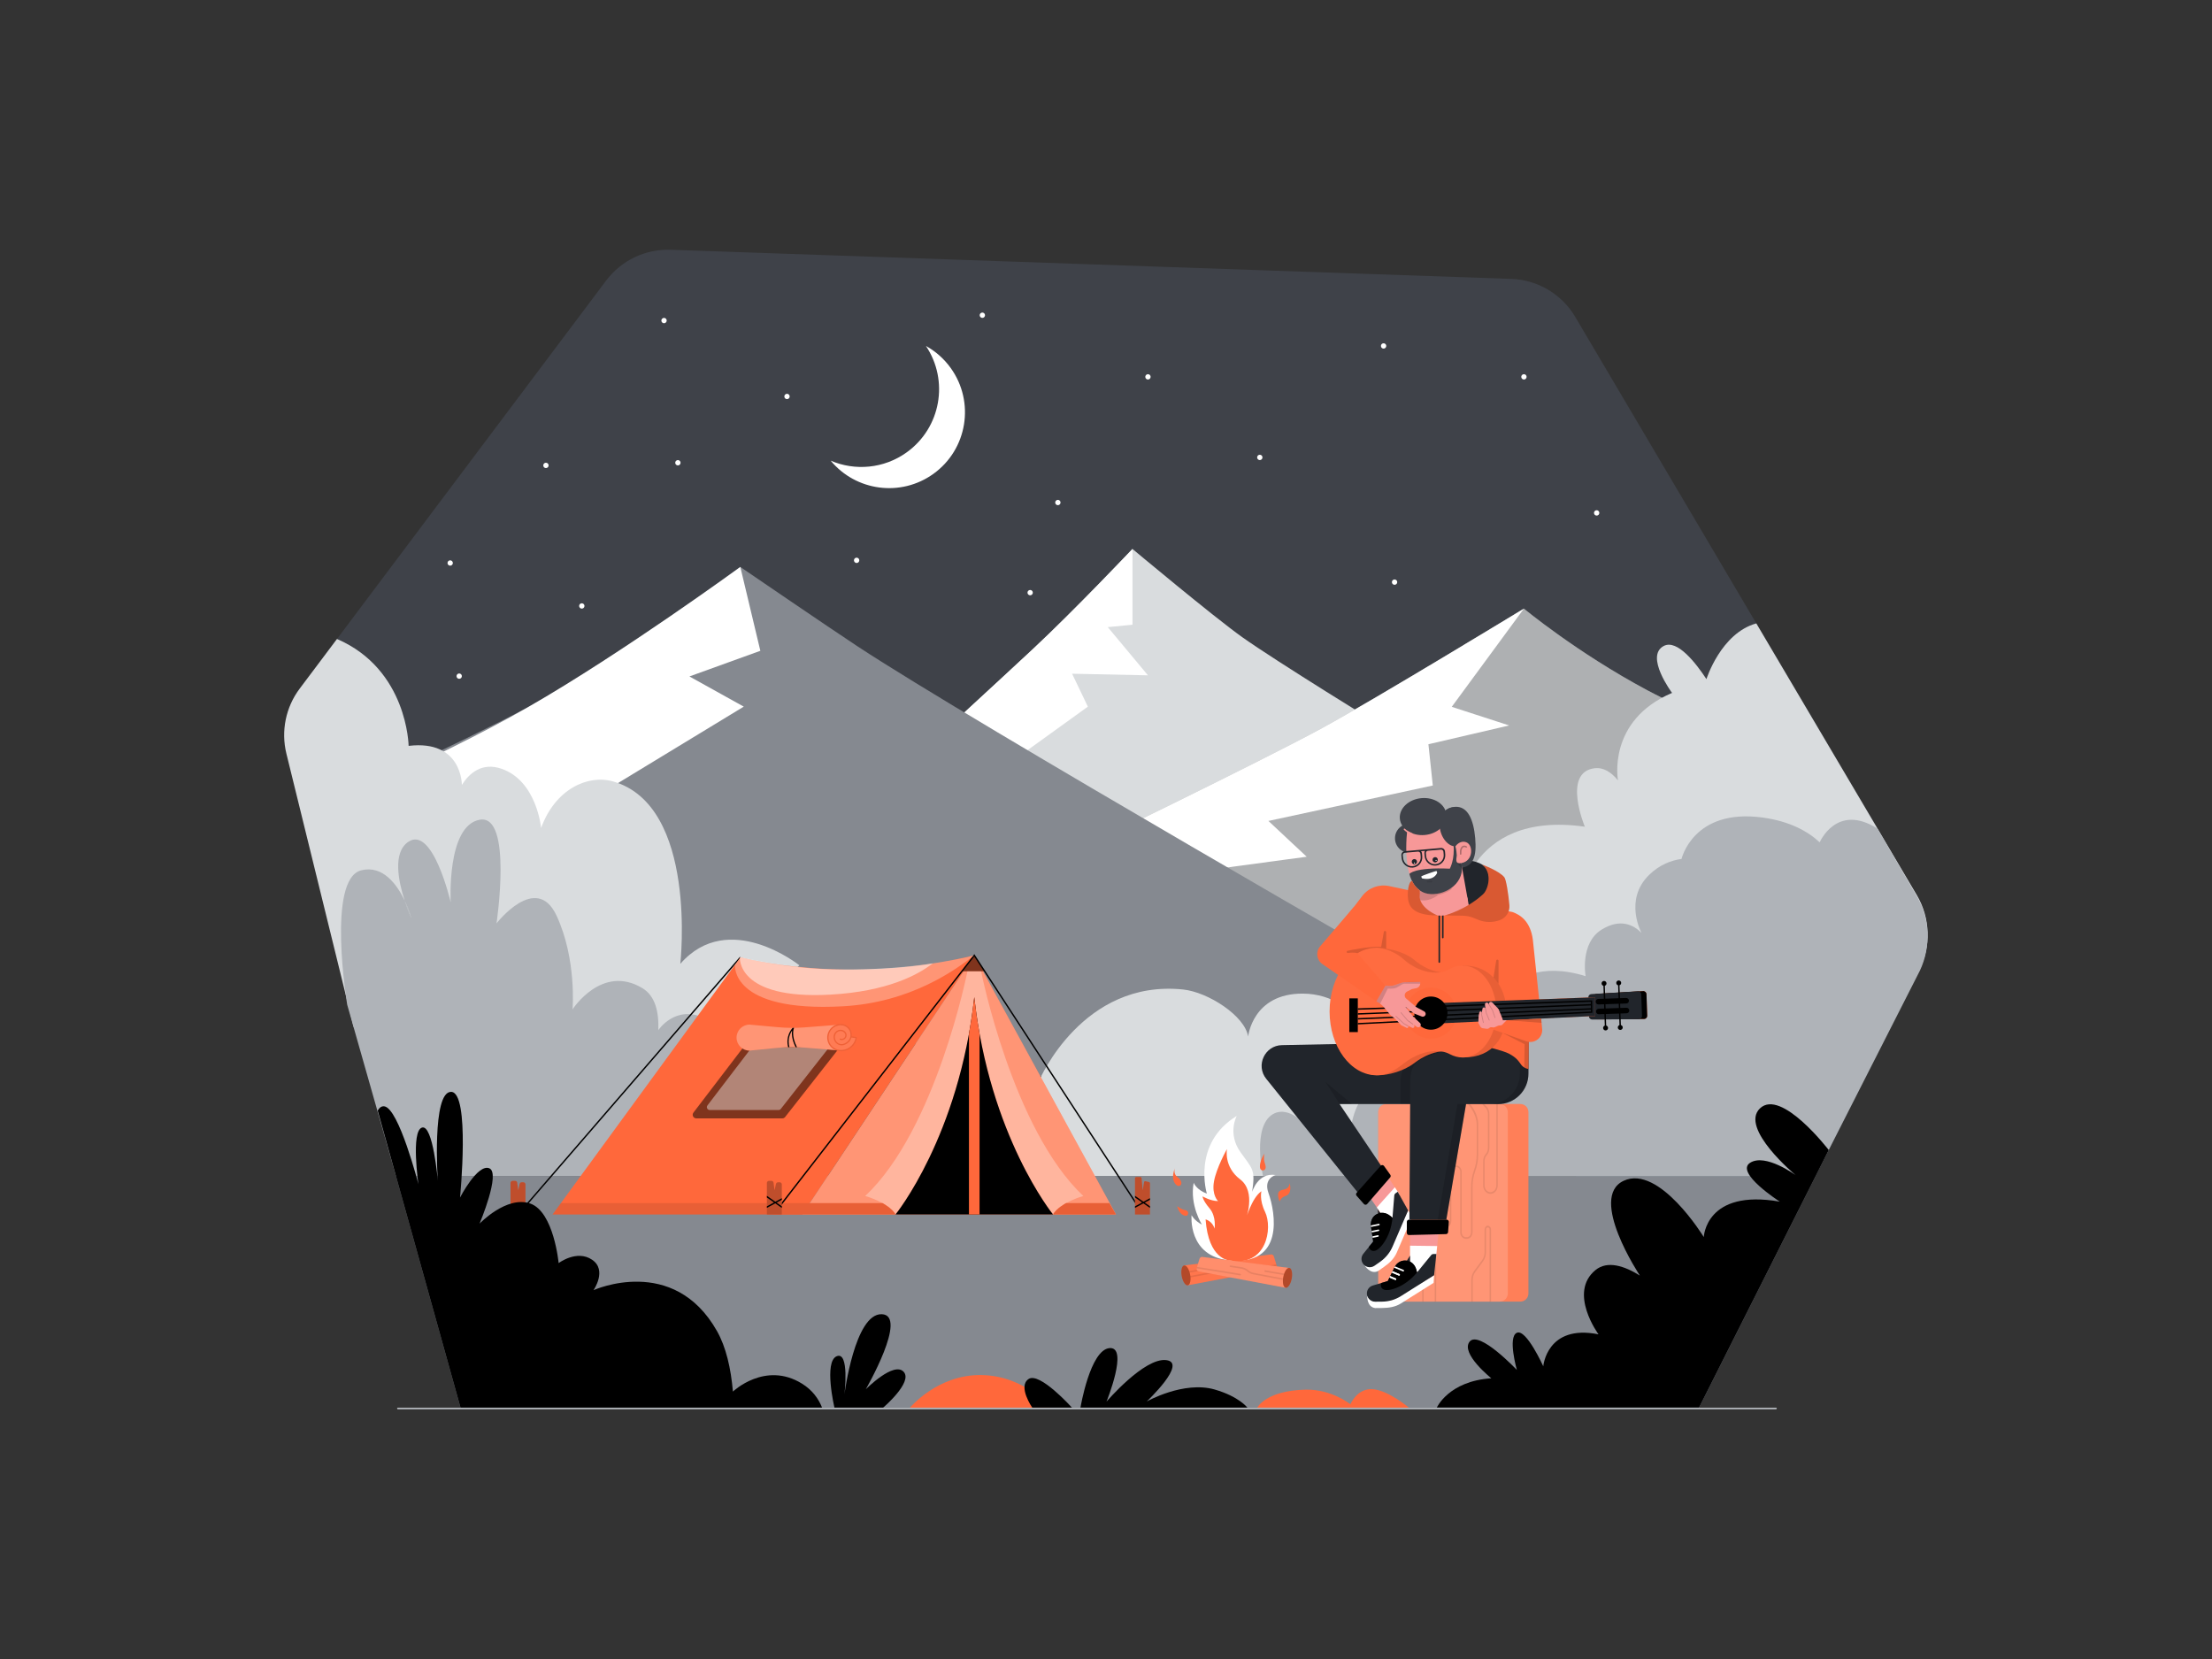 <svg class="gridItem__media" version="1.1" id="Layer_1" xmlns="http://www.w3.org/2000/svg" xmlns:xlink="http://www.w3.org/1999/xlink" x="0px" y="0px" width="1600" height="1200" viewBox="0 0 1600 1200" style="--darkreader-inline-fill:none;" xml:space="preserve" fill="none" data-darkreader-inline-fill="">
<rect x="0" y="0" width="1600" height="1200" fill="#333333" stroke="none"/>
<path d="M1228.94 1018.18L1388.48 701.46C1397.06 684.43 1396.38 664.2 1386.68 647.78L1139.41 229.22C1129.69 212.76 1112.24 202.4 1093.14 201.74L485.11 180.66C466.82 180.03 449.38 188.37 438.39 203L217.13 497.64C206.83 511.36 203.38 529.04 207.78 545.62L333.11 1018.18H1228.94V1018.18Z" fill="#3F4249" style="--darkreader-inline-fill:#bdb7af;" data-darkreader-inline-fill=""/>
<path d="M286.39 850.59H1313.35L1228.94 1018.18H333.11L286.39 850.59Z" fill="#858990" style="--darkreader-inline-fill:#9e9689;" data-darkreader-inline-fill=""/>
<path d="M819.16 397.08C819.16 397.08 777.6 441.04 747.09 469.53C725.58 489.61 659.92 549.98 659.92 549.98C659.92 549.98 711.78 582.35 732.49 594.4C748.61 603.78 797.73 632.81 797.73 632.81C797.73 632.81 897.23 584.42 929.93 566.98C947.98 557.35 1000.79 526.07 1000.79 526.07C1000.79 526.07 923.37 478.51 898.63 460.94C877.97 446.26 819.16 397.08 819.16 397.08Z" fill="#D9DCDE" style="--darkreader-inline-fill:#d2cec8;" data-darkreader-inline-fill=""/>
<path d="M659.92 549.97C659.92 549.97 725.58 489.61 747.09 469.52C777.6 441.04 819.16 397.07 819.16 397.07V451.88L801.28 453.62L830.35 488.48L775.47 487.32L786.88 511.14L695.27 577.2L659.92 549.97Z" fill="white" style="--darkreader-inline-fill:#e8e6e3;" data-darkreader-inline-fill=""/>
<path d="M1102.3 440.23C1102.3 440.23 994.989 505.55 956.699 526.44C910.809 551.48 765.189 621.9 765.189 621.9L976.699 765.38L1352.84 655.68L1299.84 550.72C1299.84 550.72 1217.48 513.13 1191.47 499.23C1140.68 472.08 1102.3 440.23 1102.3 440.23Z" fill="#D9DCDE" style="--darkreader-inline-fill:#d2cec8;" data-darkreader-inline-fill=""/>
<path opacity="0.2" d="M1102.3 440.23C1102.3 440.23 994.989 505.55 956.699 526.44C910.809 551.48 765.189 621.9 765.189 621.9L976.699 765.38L1352.84 655.68L1299.84 550.72C1299.84 550.72 1217.48 513.13 1191.47 499.23C1140.68 472.08 1102.3 440.23 1102.3 440.23Z" fill="black" style="--darkreader-inline-fill:#e8e6e3;" data-darkreader-inline-fill=""/>
<path d="M765.189 621.9C765.189 621.9 910.809 551.48 956.699 526.44C994.989 505.55 1102.3 440.23 1102.3 440.23L1050.09 511.27L1091.62 524.74L1033.21 538.33L1036.38 568.17L917.479 593.81L945.169 619.7L779.619 642.05L765.189 621.9Z" fill="white" style="--darkreader-inline-fill:#e8e6e3;" data-darkreader-inline-fill=""/>
<path d="M535.49 410.09C535.49 410.09 599.09 453.57 620.16 467.44C704.39 522.91 1039.26 714.86 1039.26 714.86L835.01 799.88L234.03 643.14L219.05 589.7C219.05 589.7 334.3 537.03 381.83 511.56C434.77 483.2 535.49 410.09 535.49 410.09Z" fill="#858990" style="--darkreader-inline-fill:#9e9689;" data-darkreader-inline-fill=""/>
<path d="M219.06 589.7C219.06 589.7 314.57 550.27 381.84 511.56C451.07 471.72 535.5 410.09 535.5 410.09L549.98 470.74L498.68 489.29L537.98 511.13L254.05 683.69L219.06 589.7Z" fill="white" style="--darkreader-inline-fill:#e8e6e3;" data-darkreader-inline-fill=""/>
<path d="M243.75 462.19L216.76 498.13C206.67 511.56 203.15 528.82 207.16 545.13L255.76 742.75L521.83 752.81L578.19 698.22C578.19 698.22 526.92 657.21 492.09 697.17C492.09 697.17 504.97 582.64 443.33 565.2C425.22 560.08 401.57 570.76 391.39 598.9C391.39 598.9 388.34 564.84 362.7 556.04C348.49 551.17 339.38 559.41 334.08 567.74C334.08 567.74 334.36 534.88 295.57 539.51C295.56 539.52 294.85 484.21 243.75 462.19Z" fill="#D9DCDE" style="--darkreader-inline-fill:#d2cec8;" data-darkreader-inline-fill=""/>
<path d="M751.89 781.12C751.89 781.12 783 708.11 855.87 715.74C873.79 717.62 900.45 734.76 902.81 749.75C902.81 749.75 905.95 718.52 942.36 718.7C953.32 718.76 962.34 721.94 969.61 726.37C969.61 726.37 961.67 695.53 1004.33 693.32C1004.33 693.32 989.72 649.47 1004.33 643.55C1018.94 637.63 1026.76 667.49 1026.76 667.49C1026.76 667.49 1020.2 617.75 1032.26 615C1044.32 612.25 1054.26 658.57 1054.26 658.57C1054.26 658.57 1059.64 585.68 1146.35 597.98C1146.35 597.98 1129.88 558.68 1153.3 555.7C1159.89 554.86 1165.57 558.62 1170.32 564.46C1170.32 564.46 1162.24 521.27 1209.45 501.2C1209.45 501.2 1189.6 474.67 1203.39 467.27C1213.24 461.98 1227.16 480.31 1234.31 491.22C1234.31 491.22 1244.78 457.95 1270.39 450.93L1386.44 647.37C1396.28 664.03 1396.93 684.56 1388.16 701.81L1312.53 850.59H788.49L751.89 781.12Z" fill="#D9DCDE" style="--darkreader-inline-fill:#d2cec8;" data-darkreader-inline-fill=""/>
<path d="M292.68 651.351C295.11 658.821 297.58 664.191 297.58 664.191C297.58 664.191 296 658.311 292.68 651.351Z" fill="#AFB3B8" style="--darkreader-inline-fill:#b8b2a9;" data-darkreader-inline-fill=""/>
<path d="M521.82 752.82C521.22 744.55 515.64 739.46 509.61 736.54C488.59 726.36 476.17 745.14 476.17 745.14C476.7 731.91 473.93 720.38 464.75 714.81C435.38 697 414.13 730.12 414.13 730.12C414.13 730.12 417.25 693.87 402.57 662.31C387.88 630.75 359.14 667.93 359.14 667.93C359.14 667.93 371.01 588.56 346.95 592.94C322.89 597.32 326.01 652.74 326.01 652.74C326.01 652.74 313.2 597 295.39 608.88C283.84 616.58 288.19 637.55 292.68 651.35C296.01 658.31 297.58 664.19 297.58 664.19C297.58 664.19 295.11 658.82 292.68 651.35C287.23 639.94 277.05 625.63 261.33 629.51C236.02 635.76 251.14 726.74 251.14 726.74L286.39 850.6H450.39L521.82 752.82Z" fill="#AFB3B8" style="--darkreader-inline-fill:#b8b2a9;" data-darkreader-inline-fill=""/>
<path d="M1313.2 850.65L913.56 850.59C913.56 850.59 905.51 814.92 920.67 805.93C935.83 796.95 955.05 825.39 955.05 825.39C955.05 825.39 951.4 806.93 964.84 807.42C971.61 807.67 975.68 815.67 976.84 823.67C976.84 823.67 972.79 764.37 1049.43 774.12C1049.43 774.12 1042.43 754.39 1069.68 749.23C1069.68 749.23 1082.68 686.28 1146.91 706.07C1146.91 706.07 1142.6 682.12 1158.65 672.32C1172.08 664.11 1181.6 668.98 1187.36 674.81C1187.36 674.81 1174.34 651.03 1192.77 632.92C1200.47 625.35 1208.99 622.29 1216.3 621.29C1216.3 621.29 1224.7 584.63 1274.65 591.31C1294.68 593.99 1307.76 601.39 1316.23 609.29C1316.23 609.29 1328.47 580.51 1358.09 599.39L1385.98 647.44C1396.09 664.02 1396.88 684.65 1388.75 702.02L1313.2 850.65Z" fill="#AFB3B8" style="--darkreader-inline-fill:#b8b2a9;" data-darkreader-inline-fill=""/>
<path d="M603.57 1018.18C603.57 1018.18 595.77 985 605.18 981.02C614.59 977.04 610.83 1008.48 610.83 1008.48C610.83 1008.48 618.28 950.01 637.76 950.6C657.24 951.19 626.25 1004.91 626.25 1004.91C626.25 1004.91 646.55 984.39 653.69 992.31C660.42 999.78 638.82 1018.18 638.82 1018.18H603.57V1018.18Z" fill="black" style="--darkreader-inline-fill:#e8e6e3;" data-darkreader-inline-fill=""/>
<path d="M658.22 1018.18C658.22 1018.18 678.21 994.07 709.92 994.61C741.63 995.14 759.49 1018.18 759.49 1018.18H658.22Z" class="change-color-in-svg" fill="#4D61FC" style="--darkreader-inline-fill:#ff6e43; fill: rgb(255, 104, 59);" data-darkreader-inline-fill=""/>
<path d="M909.42 1018.18C909.42 1018.18 915.56 1005.79 944.52 1005.18C963.22 1004.79 976.77 1015.74 976.77 1015.74C976.77 1015.74 981.62 1003.92 993.04 1004.84C1004.45 1005.75 1019.05 1018.18 1019.05 1018.18H909.42Z" class="change-color-in-svg" fill="#4D61FC" style="--darkreader-inline-fill:#ff6e43; fill: rgb(255, 104, 59);" data-darkreader-inline-fill=""/>
<path d="M746.659 1018.18C746.659 1018.18 736.029 1002.89 743.979 997.48C751.929 992.07 775.379 1018.18 775.379 1018.18H746.659Z" fill="black" style="--darkreader-inline-fill:#e8e6e3;" data-darkreader-inline-fill=""/>
<path d="M781.529 1018.18C781.529 1018.18 788.499 976.34 802.549 975.12C816.599 973.9 800.349 1013.86 800.349 1013.86C800.349 1013.86 827.599 981.96 843.489 983.8C859.379 985.64 829.439 1013.74 829.439 1013.74C829.439 1013.74 856.169 998.63 878.569 1005.06C896.189 1010.12 902.279 1018.18 902.279 1018.18H781.529V1018.18Z" fill="black" style="--darkreader-inline-fill:#e8e6e3;" data-darkreader-inline-fill=""/>
<path d="M1039.27 1018.18C1039.27 1018.18 1047.81 998.96 1078.72 996.95C1078.72 996.95 1056.23 978.98 1063.01 970.44C1069.8 961.9 1097.19 990.92 1097.19 990.92C1097.19 990.92 1090.4 967.05 1097.19 964.03C1103.98 961.01 1116.29 988.28 1116.29 988.28C1116.29 988.28 1118.8 957.62 1156.25 965.16C1156.25 965.16 1134.09 935.07 1154.04 918.69C1162.71 911.57 1175.03 915.7 1186.18 922.65C1186.18 922.65 1148.59 866.18 1174.39 854.12C1200.19 842.06 1232.4 894.8 1232.4 894.8C1232.4 894.8 1233.72 859.77 1287.39 869.19C1287.39 869.19 1254.75 848.23 1265.88 841.09C1277.01 833.94 1298.81 850 1298.81 850C1298.81 850 1258.02 816.12 1273.03 801.72C1288.38 787 1322.79 831.86 1322.79 831.86L1228.94 1018.17H1039.27V1018.18Z" fill="black" style="--darkreader-inline-fill:#e8e6e3;" data-darkreader-inline-fill=""/>
<path d="M1284.51 1019.38H287.81C287.45 1019.38 287.21 1019.14 287.21 1018.78C287.21 1018.42 287.45 1018.18 287.81 1018.18H1284.63C1284.99 1018.18 1285.23 1018.42 1285.23 1018.78C1285.23 1019.14 1284.87 1019.38 1284.51 1019.38Z" fill="#B2B6BB" style="--darkreader-inline-fill:#bab4ab;" data-darkreader-inline-fill=""/>
<path d="M669.75 250.23C686.58 275.33 680.56 309.43 655.85 327.19C639.26 339.11 618.38 340.71 600.87 333.22C619.1 355.26 651.56 359.7 675.14 342.76C699.75 325.07 705.36 290.79 687.67 266.18C682.77 259.38 676.61 254.03 669.75 250.23Z" fill="white" style="--darkreader-inline-fill:#e8e6e3;" data-darkreader-inline-fill=""/>
<path d="M830.35 274.52C831.416 274.52 832.28 273.656 832.28 272.59C832.28 271.524 831.416 270.66 830.35 270.66C829.284 270.66 828.42 271.524 828.42 272.59C828.42 273.656 829.284 274.52 830.35 274.52Z" fill="white" style="--darkreader-inline-fill:#e8e6e3;" data-darkreader-inline-fill=""/>
<path d="M710.56 229.94C711.626 229.94 712.49 229.076 712.49 228.01C712.49 226.944 711.626 226.08 710.56 226.08C709.494 226.08 708.63 226.944 708.63 228.01C708.63 229.076 709.494 229.94 710.56 229.94Z" fill="white" style="--darkreader-inline-fill:#e8e6e3;" data-darkreader-inline-fill=""/>
<path d="M1102.3 274.52C1103.37 274.52 1104.23 273.656 1104.23 272.59C1104.23 271.524 1103.37 270.66 1102.3 270.66C1101.23 270.66 1100.37 271.524 1100.37 272.59C1100.37 273.656 1101.23 274.52 1102.3 274.52Z" fill="white" style="--darkreader-inline-fill:#e8e6e3;" data-darkreader-inline-fill=""/>
<path d="M325.63 409.16C326.696 409.16 327.56 408.296 327.56 407.23C327.56 406.164 326.696 405.3 325.63 405.3C324.564 405.3 323.7 406.164 323.7 407.23C323.7 408.296 324.564 409.16 325.63 409.16Z" fill="white" style="--darkreader-inline-fill:#e8e6e3;" data-darkreader-inline-fill=""/>
<path d="M911.25 332.79C912.316 332.79 913.18 331.926 913.18 330.86C913.18 329.794 912.316 328.93 911.25 328.93C910.184 328.93 909.32 329.794 909.32 330.86C909.32 331.926 910.184 332.79 911.25 332.79Z" fill="white" style="--darkreader-inline-fill:#e8e6e3;" data-darkreader-inline-fill=""/>
<path d="M1000.79 252.16C1001.86 252.16 1002.72 251.296 1002.72 250.23C1002.72 249.164 1001.86 248.3 1000.79 248.3C999.724 248.3 998.86 249.164 998.86 250.23C998.86 251.296 999.724 252.16 1000.79 252.16Z" fill="white" style="--darkreader-inline-fill:#e8e6e3;" data-darkreader-inline-fill=""/>
<path d="M1154.91 372.93C1155.98 372.93 1156.84 372.066 1156.84 371C1156.84 369.934 1155.98 369.07 1154.91 369.07C1153.84 369.07 1152.98 369.934 1152.98 371C1152.98 372.066 1153.84 372.93 1154.91 372.93Z" fill="white" style="--darkreader-inline-fill:#e8e6e3;" data-darkreader-inline-fill=""/>
<path d="M1008.73 423C1009.8 423 1010.66 422.136 1010.66 421.07C1010.66 420.004 1009.8 419.14 1008.73 419.14C1007.66 419.14 1006.8 420.004 1006.8 421.07C1006.8 422.136 1007.66 423 1008.73 423Z" fill="white" style="--darkreader-inline-fill:#e8e6e3;" data-darkreader-inline-fill=""/>
<path d="M765.19 365.421C766.256 365.421 767.12 364.556 767.12 363.491C767.12 362.425 766.256 361.561 765.19 361.561C764.124 361.561 763.26 362.425 763.26 363.491C763.26 364.556 764.124 365.421 765.19 365.421Z" fill="white" style="--darkreader-inline-fill:#e8e6e3;" data-darkreader-inline-fill=""/>
<path d="M420.84 440.23C421.906 440.23 422.77 439.366 422.77 438.3C422.77 437.234 421.906 436.37 420.84 436.37C419.774 436.37 418.91 437.234 418.91 438.3C418.91 439.366 419.774 440.23 420.84 440.23Z" fill="white" style="--darkreader-inline-fill:#e8e6e3;" data-darkreader-inline-fill=""/>
<path d="M490.34 336.65C491.406 336.65 492.27 335.786 492.27 334.72C492.27 333.654 491.406 332.79 490.34 332.79C489.274 332.79 488.41 333.654 488.41 334.72C488.41 335.786 489.274 336.65 490.34 336.65Z" fill="white" style="--darkreader-inline-fill:#e8e6e3;" data-darkreader-inline-fill=""/>
<path d="M332.15 491C333.216 491 334.08 490.136 334.08 489.07C334.08 488.004 333.216 487.14 332.15 487.14C331.084 487.14 330.22 488.004 330.22 489.07C330.22 490.136 331.084 491 332.15 491Z" fill="white" style="--darkreader-inline-fill:#e8e6e3;" data-darkreader-inline-fill=""/>
<path d="M569.26 288.7C570.326 288.7 571.19 287.836 571.19 286.77C571.19 285.704 570.326 284.84 569.26 284.84C568.194 284.84 567.33 285.704 567.33 286.77C567.33 287.836 568.194 288.7 569.26 288.7Z" fill="white" style="--darkreader-inline-fill:#e8e6e3;" data-darkreader-inline-fill=""/>
<path d="M480.31 233.8C481.376 233.8 482.24 232.936 482.24 231.87C482.24 230.805 481.376 229.94 480.31 229.94C479.244 229.94 478.38 230.805 478.38 231.87C478.38 232.936 479.244 233.8 480.31 233.8Z" fill="white" style="--darkreader-inline-fill:#e8e6e3;" data-darkreader-inline-fill=""/>
<path d="M619.62 407.23C620.686 407.23 621.55 406.366 621.55 405.3C621.55 404.234 620.686 403.37 619.62 403.37C618.555 403.37 617.69 404.234 617.69 405.3C617.69 406.366 618.555 407.23 619.62 407.23Z" fill="white" style="--darkreader-inline-fill:#e8e6e3;" data-darkreader-inline-fill=""/>
<path d="M745.14 430.6C746.206 430.6 747.07 429.736 747.07 428.67C747.07 427.604 746.206 426.74 745.14 426.74C744.074 426.74 743.21 427.604 743.21 428.67C743.21 429.736 744.074 430.6 745.14 430.6Z" fill="white" style="--darkreader-inline-fill:#e8e6e3;" data-darkreader-inline-fill=""/>
<path d="M394.89 338.57C395.956 338.57 396.82 337.706 396.82 336.64C396.82 335.574 395.956 334.71 394.89 334.71C393.824 334.71 392.96 335.574 392.96 336.64C392.96 337.706 393.824 338.57 394.89 338.57Z" fill="white" style="--darkreader-inline-fill:#e8e6e3;" data-darkreader-inline-fill=""/>
<path d="M1099.71 941.479H1017.61C1014.4 941.479 1011.79 938.879 1011.79 935.659V804.389C1011.79 801.179 1014.39 798.569 1017.61 798.569H1099.71C1102.92 798.569 1105.53 801.169 1105.53 804.389V935.659C1105.53 938.869 1102.92 941.479 1099.71 941.479Z" class="change-color-in-svg" fill="#4D61FC" style="--darkreader-inline-fill:#ff6e43; fill: rgb(255, 104, 59);" data-darkreader-inline-fill=""/>
<path opacity="0.15" d="M1099.71 941.479H1017.61C1014.4 941.479 1011.79 938.879 1011.79 935.659V804.389C1011.79 801.179 1014.39 798.569 1017.61 798.569H1099.71C1102.92 798.569 1105.53 801.169 1105.53 804.389V935.659C1105.53 938.869 1102.92 941.479 1099.71 941.479Z" fill="white" style="--darkreader-inline-fill:#e8e6e3;" data-darkreader-inline-fill=""/>
<path d="M1084.83 941.479H1002.73C999.52 941.479 996.91 938.879 996.91 935.659V804.389C996.91 801.179 999.51 798.569 1002.73 798.569H1084.83C1088.04 798.569 1090.65 801.169 1090.65 804.389V935.659C1090.65 938.869 1088.04 941.479 1084.83 941.479Z" class="change-color-in-svg" fill="#4D61FC" style="--darkreader-inline-fill:#ff6e43; fill: rgb(255, 104, 59);" data-darkreader-inline-fill=""/>
<path opacity="0.3" d="M1084.83 941.479H1002.73C999.52 941.479 996.91 938.879 996.91 935.659V804.389C996.91 801.179 999.51 798.569 1002.73 798.569H1084.83C1088.04 798.569 1090.65 801.169 1090.65 804.389V935.659C1090.65 938.869 1088.04 941.479 1084.83 941.479Z" fill="white" style="--darkreader-inline-fill:#e8e6e3;" data-darkreader-inline-fill=""/>
<g opacity="0.3">
<path opacity="0.3" d="M1061.08 896.079H1060.27C1058.04 896.079 1056.24 893.969 1056.24 891.379V847.659C1056.24 845.739 1054.9 844.179 1053.25 844.179H1052.78C1051.13 844.179 1049.79 845.739 1049.79 847.659V883.129C1049.79 885.719 1047.98 887.829 1045.76 887.829C1043.54 887.829 1041.73 885.719 1041.73 883.129V835.439H1042.78V883.129C1042.78 885.049 1044.12 886.609 1045.77 886.609C1047.42 886.609 1048.76 885.049 1048.76 883.129V847.659C1048.76 845.069 1050.57 842.959 1052.79 842.959H1053.26C1055.48 842.959 1057.29 845.069 1057.29 847.659V891.379C1057.29 893.299 1058.63 894.859 1060.28 894.859H1061.09C1062.74 894.859 1064.08 893.299 1064.08 891.379V858.599C1064.08 854.439 1064.78 850.389 1066.16 846.549C1067.49 842.869 1068.16 838.969 1068.16 834.969V813.589C1068.16 805.369 1061.82 798.629 1061.76 798.569H1063.27C1063.53 798.839 1069.2 804.809 1069.2 813.589V834.969C1069.2 839.129 1068.5 843.179 1067.12 847.019C1065.79 850.699 1065.12 854.599 1065.12 858.599V891.369C1065.11 893.969 1063.3 896.079 1061.08 896.079Z" fill="black" style="--darkreader-inline-fill:#e8e6e3;" data-darkreader-inline-fill=""/>
</g>
<g opacity="0.3">
<path opacity="0.3" d="M1078.49 941.48H1064.23V925.83C1064.23 923.43 1064.97 921.11 1066.3 919.29L1072.02 911.5C1073.19 909.9 1073.84 907.86 1073.84 905.75V889.3C1073.84 887.8 1074.88 886.59 1076.17 886.59C1077.45 886.59 1078.5 887.81 1078.5 889.3V941.48H1078.49ZM1065.27 941.48H1077.44V889.3C1077.44 888.48 1076.87 887.81 1076.16 887.81C1075.45 887.81 1074.88 888.48 1074.88 889.3V905.75C1074.88 908.15 1074.14 910.47 1072.81 912.29L1067.09 920.08C1065.92 921.68 1065.27 923.72 1065.27 925.83V941.48V941.48Z" fill="black" style="--darkreader-inline-fill:#e8e6e3;" data-darkreader-inline-fill=""/>
</g>
<g opacity="0.3">
<path opacity="0.3" d="M1078.09 863.56C1075.18 863.56 1072.81 860.8 1072.81 857.4V839.85C1072.81 837.91 1073.5 836.04 1074.69 834.7C1075.68 833.59 1076.25 832.03 1076.25 830.42V805.7C1076.25 804.04 1075.64 802.44 1074.59 801.32L1072.02 798.59H1083.37V857.4C1083.37 860.8 1081.01 863.56 1078.09 863.56ZM1073.58 798.59L1075.3 800.41C1076.57 801.76 1077.3 803.69 1077.3 805.7V830.42C1077.3 832.36 1076.61 834.24 1075.41 835.58C1074.42 836.69 1073.85 838.25 1073.85 839.86V857.41C1073.85 860.13 1075.75 862.35 1078.09 862.35C1080.43 862.35 1082.33 860.13 1082.33 857.41V798.6H1073.58V798.59Z" fill="black" style="--darkreader-inline-fill:#e8e6e3;" data-darkreader-inline-fill=""/>
</g>
<g opacity="0.3">
<path opacity="0.3" d="M1038.81 941.48H1028.72V911.1C1028.72 910.25 1029 909.45 1029.52 908.85L1032.87 904.95C1033.18 904.59 1033.36 904.08 1033.36 903.56V890.74C1033.36 888.99 1034.58 887.56 1036.09 887.56C1037.59 887.56 1038.82 888.99 1038.82 890.74V941.48H1038.81ZM1029.76 941.48H1037.76V890.74C1037.76 889.66 1037 888.78 1036.08 888.78C1035.15 888.78 1034.4 889.66 1034.4 890.74V903.56C1034.4 904.41 1034.12 905.21 1033.6 905.81L1030.25 909.71C1029.93 910.08 1029.76 910.57 1029.76 911.1V941.48Z" fill="black" style="--darkreader-inline-fill:#e8e6e3;" data-darkreader-inline-fill=""/>
</g>
<path d="M996.55 874.33L996.95 881.49L1000.35 879.91L996.55 874.33Z" fill="#21252B" style="--darkreader-inline-fill:#d0ccc6;" data-darkreader-inline-fill=""/>
<path d="M990.88 866.09L998.61 877.33L1007.2 880.9L1012.19 863.84L1004.22 851.54L990.88 866.09Z" fill="#F79898" style="--darkreader-inline-fill:#f68888;" data-darkreader-inline-fill=""/>
<path d="M995.89 873.38L998.61 877.33L1007.2 880.9L1012.19 863.84L1008.93 858.8L995.89 873.38Z" fill="white" style="--darkreader-inline-fill:#e8e6e3;" data-darkreader-inline-fill=""/>
<path d="M1018.53 875.521L1021.38 880.32L1010.31 906.031C1008.4 910.461 1004.9 913.7 1000.95 916.47L996.841 919.35C991.231 922.22 987.061 915.32 987.061 915.32L992.851 915.54L1003.09 906.88L1018.53 875.521Z" fill="white" style="--darkreader-inline-fill:#e8e6e3;" data-darkreader-inline-fill=""/>
<path d="M985.4 913.24C984.39 911.15 984.68 908.67 986.14 906.87L993.27 898.07L991.59 886.8C991.07 883.32 992.8 879.88 995.9 878.23C998.91 876.62 1002.6 877.01 1005.21 879.22L1007.2 880.9L1008.54 864.61C1008.59 864.03 1008.9 863.5 1009.38 863.17L1011.02 862.04L1018.53 875.53L1007.29 901.64C1005.38 906.07 1002.28 909.88 998.33 912.66L994.22 915.54C991.2 917.65 987.01 916.56 985.4 913.24Z" fill="#21252B" style="--darkreader-inline-fill:#d0ccc6;" data-darkreader-inline-fill=""/>
<path d="M990.15 901.92C990.15 901.92 990.88 905.56 994.53 904.73C998.18 903.9 1006 894.78 1007.2 880.9C1007.2 880.9 1002.74 875.88 997.23 877.66C991.72 879.45 991.2 884.57 991.79 888.13C992.4 891.84 993.23 898.04 993.27 898.06L990.15 901.92Z" fill="black" style="--darkreader-inline-fill:#e8e6e3;" data-darkreader-inline-fill=""/>
<path d="M992.87 895.371L996.86 894.54C997.16 894.48 997.35 894.181 997.29 893.881C997.23 893.581 996.93 893.381 996.63 893.451L992.71 894.271L992.87 895.371Z" fill="white" style="--darkreader-inline-fill:#e8e6e3;" data-darkreader-inline-fill=""/>
<path d="M992.29 891.48C992.3 891.48 992.31 891.48 992.33 891.47L997.25 890.44C997.55 890.38 997.74 890.08 997.68 889.78C997.62 889.48 997.32 889.28 997.02 889.35L992.12 890.37L992.29 891.48Z" fill="white" style="--darkreader-inline-fill:#e8e6e3;" data-darkreader-inline-fill=""/>
<path d="M991.7 887.5L997.55 886.28C997.85 886.22 998.04 885.92 997.98 885.62C997.92 885.32 997.62 885.12 997.32 885.19L991.55 886.39L991.7 887.5Z" fill="white" style="--darkreader-inline-fill:#e8e6e3;" data-darkreader-inline-fill=""/>
<path d="M1105.56 737.58V776.62C1105.56 788.78 1095.7 798.64 1083.54 798.64H1060.43L1046.16 882.23H1019.46L1020.11 781.8C1020.16 774.06 1025.01 767.16 1032.28 764.49L1105.56 737.58Z" fill="#21252B" style="--darkreader-inline-fill:#d0ccc6;" data-darkreader-inline-fill=""/>
<path opacity="0.15" d="M1039.96 882.22H1046.16L1060.43 798.64H1054.22L1039.96 882.22Z" fill="black" style="--darkreader-inline-fill:#e8e6e3;" data-darkreader-inline-fill=""/>
<path opacity="0.15" d="M1099.35 739.86V776.62C1099.35 788.78 1089.49 798.64 1077.33 798.64H1083.54C1095.7 798.64 1105.56 788.78 1105.56 776.62V737.58L1099.35 739.86Z" fill="black" style="--darkreader-inline-fill:#e8e6e3;" data-darkreader-inline-fill=""/>
<path d="M974.72 755.019L927.27 755.969C914.83 756.219 908.1 770.649 915.9 780.339L984.94 866.089L1001.78 847.329L968.93 798.579H1022.87L1089.08 746.299L1033.89 727.869L974.72 755.019Z" fill="#21252B" style="--darkreader-inline-fill:#d0ccc6;" data-darkreader-inline-fill=""/>
<path opacity="0.15" d="M1012.91 798.57L1013.02 781.79C1013.07 774.05 1017.92 767.15 1025.19 764.48L1098.47 737.58V739.16L1029.83 765.37C1022.56 768.04 1020.17 774.04 1020.12 781.78L1020.01 798.56L1012.91 798.57Z" fill="black" style="--darkreader-inline-fill:#e8e6e3;" data-darkreader-inline-fill=""/>
<path d="M996.49 687.169L1085.1 732.569L1114.74 736.529L1108.74 679.629C1107 666.899 1100.3 661.879 1093.87 659.649L1033.96 648.689L996.49 687.169Z" class="change-color-in-svg" fill="#4D61FC" style="--darkreader-inline-fill:#ff6e43; fill: rgb(255, 104, 59);" data-darkreader-inline-fill=""/>
<path d="M960.531 680.54L985.361 648.09C989.911 642.15 997.461 639.36 1004.78 640.92L1086.47 658.31L1030.66 683.45L999.951 684.74L988.791 693.32L959.551 688.66L960.531 680.54Z" class="change-color-in-svg" fill="#4D61FC" style="--darkreader-inline-fill:#ff6e43; fill: rgb(255, 104, 59);" data-darkreader-inline-fill=""/>
<path d="M1054.4 621.889C1054.4 621.889 1068.6 621.329 1074.17 627.019C1078.39 631.329 1079.31 643.489 1069.95 650.579C1060.58 657.679 1047.28 661.879 1047.28 661.879L1054.4 621.889Z" fill="#21252B" style="--darkreader-inline-fill:#d0ccc6;" data-darkreader-inline-fill=""/>
<path d="M1052.22 583.62C1061.77 582.78 1065.9 593.2 1067.04 606.12C1068.18 619.04 1065.98 626.86 1056.43 627.7C1046.88 628.54 1038.48 621.65 1037.35 608.73C1036.22 595.81 1042.67 584.46 1052.22 583.62Z" fill="#3F4249" style="--darkreader-inline-fill:#bdb7af;" data-darkreader-inline-fill=""/>
<path d="M1023.09 615.139C1023.09 615.139 1052.39 592.969 1055.69 616.649L1056.69 622.769L1062.84 657.349C1062.92 658.259 1026.46 654.439 1026.51 653.289L1026.88 638.249C1026.36 636.689 1025.97 634.879 1025.79 632.829C1024.66 623.509 1023.09 615.139 1023.09 615.139Z" fill="#F79898" style="--darkreader-inline-fill:#f68888;" data-darkreader-inline-fill=""/>
<path d="M1044.98 662.195C1054.69 661.344 1062.17 656.257 1061.69 650.832C1061.22 645.408 1052.96 641.699 1043.26 642.55C1033.55 643.4 1026.07 648.488 1026.55 653.912C1027.02 659.337 1035.27 663.045 1044.98 662.195Z" fill="#F79898" style="--darkreader-inline-fill:#f68888;" data-darkreader-inline-fill=""/>
<path d="M1019.56 616.87C1025.38 616.87 1030.09 612.155 1030.09 606.34C1030.09 600.524 1025.38 595.81 1019.56 595.81C1013.74 595.81 1009.03 600.524 1009.03 606.34C1009.03 612.155 1013.74 616.87 1019.56 616.87Z" fill="#3F4249" style="--darkreader-inline-fill:#bdb7af;" data-darkreader-inline-fill=""/>
<path d="M1018.12 598.66C1018.12 598.66 1011.15 645.83 1035.13 646.87C1055.89 647.81 1055.36 615.62 1055.36 615.62L1052.55 594.96L1018.12 598.66Z" fill="#F79898" style="--darkreader-inline-fill:#f68888;" data-darkreader-inline-fill=""/>
<path d="M1051.31 610.459C1052.52 621.599 1048.68 628.339 1048.68 628.339C1022.98 627.129 1019.44 632.139 1019.44 632.139C1019.44 632.139 1022.09 644.669 1032.8 646.499C1043.51 648.329 1058.76 640.469 1057.45 626.149C1057.13 622.609 1049.65 603.989 1049.65 603.989L1051.31 610.459Z" fill="#3F4249" style="--darkreader-inline-fill:#bdb7af;" data-darkreader-inline-fill=""/>
<g opacity="0.3">
<path opacity="0.3" d="M1032.63 638.35C1032.63 638.43 1032.71 638.42 1032.63 638.35C1034.62 638.33 1035.54 638.32 1035.54 638.32C1035.92 638.29 1036.13 638.04 1036.17 637.65C1036.14 637.27 1035.88 636.99 1035.5 637.02C1035.5 637.02 1034.58 637.02 1032.67 637.04C1032.29 637.07 1032.01 637.33 1032.03 637.63C1032.07 638.1 1032.32 638.38 1032.63 638.35Z" fill="black" style="--darkreader-inline-fill:#e8e6e3;" data-darkreader-inline-fill=""/>
</g>
<path d="M1031.4 635.74C1036.63 636.05 1038.74 633.03 1039.46 631.59C1039.59 631.27 1039.34 630.19 1039.01 629.99C1038.69 629.86 1028.22 633.54 1028.09 633.86C1028.04 634.17 1028.36 635.25 1028.68 635.37C1029.7 635.58 1030.64 635.73 1031.4 635.74Z" fill="white" style="--darkreader-inline-fill:#e8e6e3;" data-darkreader-inline-fill=""/>
<path d="M1030.54 603.991C1039.83 603.177 1046.84 596.544 1046.19 589.177C1045.55 581.81 1037.49 576.498 1028.2 577.313C1018.91 578.127 1011.9 584.759 1012.54 592.126C1013.19 599.493 1021.25 604.805 1030.54 603.991Z" fill="#3F4249" style="--darkreader-inline-fill:#bdb7af;" data-darkreader-inline-fill=""/>
<path d="M1050.76 583.969C1056.58 583.459 1061.82 588.999 1062.46 596.339C1063.1 603.679 1059.05 611.639 1053.23 612.149C1047.41 612.659 1042.03 605.529 1041.39 598.189C1040.75 590.849 1044.94 584.479 1050.76 583.969Z" fill="#3F4249" style="--darkreader-inline-fill:#bdb7af;" data-darkreader-inline-fill=""/>
<path opacity="0.15" d="M1056.82 624.289C1056.82 624.289 1054.86 624.619 1053.72 623.869L1057.52 628.739L1056.82 624.289Z" fill="black" style="--darkreader-inline-fill:#e8e6e3;" data-darkreader-inline-fill=""/>
<path d="M1052.82 612.119C1052.82 612.119 1055.74 607.609 1060.47 609.189C1065.84 611.019 1065.8 622.809 1057.12 624.259C1052.59 625.039 1053.27 622.299 1053.72 618.659C1053.43 614.389 1052.82 612.119 1052.82 612.119Z" fill="#F79898" style="--darkreader-inline-fill:#f68888;" data-darkreader-inline-fill=""/>
<path opacity="0.3" d="M1060.97 612.209C1060 611.679 1059.15 611.529 1058.4 611.749C1057.65 611.969 1057.02 612.559 1056.56 613.519C1056.11 614.479 1055.9 615.569 1056 616.779L1056.01 617.769C1056.04 618.069 1056.28 618.279 1056.59 618.259C1056.89 618.229 1057.1 617.989 1057.08 617.679L1057.07 616.689C1057.04 616.389 1057.06 614.849 1057.52 613.969C1057.85 613.329 1058.27 612.909 1058.71 612.719C1059.16 612.599 1059.78 612.699 1060.42 613.029C1060.66 613.159 1061.03 613.049 1061.17 612.809C1061.32 612.709 1061.21 612.419 1060.97 612.209Z" fill="black" style="--darkreader-inline-fill:#e8e6e3;" data-darkreader-inline-fill=""/>
<path d="M1018.29 602.4C1019.27 603.01 1021.35 603.75 1021.35 603.75C1021.57 603.81 1021.91 603.75 1021.99 603.45C1022.07 603.16 1021.99 602.89 1021.69 602.81C1021.69 602.81 1018.79 601.42 1018.51 601.26C1017.98 600.88 1017.15 600.38 1016.2 599.47C1016.02 599.26 1015.71 599.25 1015.5 599.43C1015.29 599.61 1015.28 599.92 1015.46 600.13C1016.36 601.18 1017.96 602.19 1018.29 602.4Z" fill="#F79898" style="--darkreader-inline-fill:#f68888;" data-darkreader-inline-fill=""/>
<path opacity="0.15" d="M1026.7 650.989L1026.75 643.839C1029.5 646.049 1033.86 647.569 1040.33 646.319C1040.33 646.319 1044.73 645.609 1049.24 642.649C1049.56 642.409 1049.77 642.359 1049.99 642.519C1050.17 642.729 1050.11 642.939 1049.94 643.129C1049.08 643.999 1045.7 646.079 1040.23 647.369C1032.94 652.999 1026.7 650.989 1026.7 650.989Z" fill="black" style="--darkreader-inline-fill:#e8e6e3;" data-darkreader-inline-fill=""/>
<path d="M1038.1 623.799C1039.16 623.799 1040.01 622.944 1040.01 621.89C1040.01 620.835 1039.16 619.979 1038.1 619.979C1037.05 619.979 1036.19 620.835 1036.19 621.89C1036.19 622.944 1037.05 623.799 1038.1 623.799Z" fill="#21252B" style="--darkreader-inline-fill:#d0ccc6;" data-darkreader-inline-fill=""/>
<path d="M1038.76 622.749C1038.97 622.749 1039.14 622.579 1039.14 622.369C1039.14 622.159 1038.97 621.989 1038.76 621.989C1038.55 621.989 1038.38 622.159 1038.38 622.369C1038.38 622.579 1038.55 622.749 1038.76 622.749Z" fill="white" style="--darkreader-inline-fill:#e8e6e3;" data-darkreader-inline-fill=""/>
<path d="M1023.06 625.2C1024.12 625.2 1024.97 624.345 1024.97 623.29C1024.97 622.235 1024.12 621.38 1023.06 621.38C1022.01 621.38 1021.15 622.235 1021.15 623.29C1021.15 624.345 1022.01 625.2 1023.06 625.2Z" fill="#21252B" style="--darkreader-inline-fill:#d0ccc6;" data-darkreader-inline-fill=""/>
<path d="M1023.09 624.63C1023.3 624.63 1023.47 624.46 1023.47 624.25C1023.47 624.04 1023.3 623.87 1023.09 623.87C1022.88 623.87 1022.71 624.04 1022.71 624.25C1022.71 624.46 1022.88 624.63 1023.09 624.63Z" fill="white" style="--darkreader-inline-fill:#e8e6e3;" data-darkreader-inline-fill=""/>
<path d="M1013.67 618.65L1013.86 620.78C1014.22 624.88 1017.86 627.929 1021.96 627.569C1026.06 627.209 1029.11 623.569 1028.75 619.469L1028.56 617.34C1028.51 616.73 1028.3 616.14 1027.88 615.71L1030.77 615.46C1030.43 615.95 1030.26 616.579 1030.31 617.189L1030.5 619.319C1030.86 623.419 1034.5 626.469 1038.6 626.109C1042.7 625.749 1045.75 622.109 1045.39 618.009L1045.2 615.879C1045.07 614.359 1043.74 613.249 1042.22 613.379L1032.87 614.199L1032.79 614.21L1025.57 614.84L1024.43 614.939L1016.15 615.669C1014.65 615.809 1013.54 617.13 1013.67 618.65ZM1032.83 615.359L1032.91 615.349L1042.26 614.53C1043.17 614.45 1044 615.139 1044.08 616.059L1044.27 618.189C1044.58 621.689 1041.94 624.749 1038.44 625.059C1034.94 625.369 1031.88 622.729 1031.57 619.229L1031.38 617.099C1031.3 616.189 1032 615.439 1032.83 615.359ZM1014.67 618.639C1014.59 617.729 1015.28 616.899 1016.2 616.819L1024.48 616.09L1025.62 615.989C1026.53 615.909 1027.36 616.599 1027.44 617.519L1027.63 619.65C1027.94 623.15 1025.3 626.209 1021.8 626.519C1018.3 626.829 1015.24 624.189 1014.93 620.689L1014.67 618.639Z" fill="#21252B" style="--darkreader-inline-fill:#d0ccc6;" data-darkreader-inline-fill=""/>
<g opacity="0.15">
<path opacity="0.15" d="M1031.03 627.71L1033.16 627.01C1033.39 626.95 1033.56 626.65 1033.5 626.42C1033.44 626.19 1033.14 626.02 1032.91 626.08L1030.78 626.78C1030.27 626.98 1029.67 626.64 1029.47 626.13C1029.27 625.62 1029.61 625.02 1030.12 624.82C1030.35 624.76 1030.52 624.46 1030.46 624.23C1030.4 624 1030.1 623.83 1029.87 623.89C1028.83 624.23 1028.25 625.33 1028.59 626.37C1028.85 627.54 1029.99 628.05 1031.03 627.71Z" fill="black" style="--darkreader-inline-fill:#e8e6e3;" data-darkreader-inline-fill=""/>
</g>
<path d="M1072.04 625.369C1072.04 625.369 1084.66 630.009 1088.19 634.649C1089.41 636.249 1091.14 646.939 1091.78 654.829C1092.16 659.469 1089.42 663.789 1085.08 665.459C1079.92 667.449 1074.19 667.369 1069.09 665.249L1066.1 664.009C1063.58 662.959 1060.87 662.399 1058.14 662.359L1044.95 662.179C1044.95 662.179 1060.41 658.229 1072.82 646.759C1076.44 643.429 1079.82 631.199 1072.04 625.369Z" class="change-color-in-svg" fill="#4D61FC" style="--darkreader-inline-fill:#ff6e43; fill: rgb(255, 104, 59);" data-darkreader-inline-fill=""/>
<path d="M1074.01 756.74C1074.01 756.74 1087.55 760.06 1091.39 762.09C1097.13 765.13 1098.42 767.56 1100.26 770.08C1102.25 772.82 1105.56 773.24 1105.56 773.24L1105.85 749.46L1106.02 735.34L1083.78 736.51L1074.01 756.74Z" class="change-color-in-svg" fill="#4D61FC" style="--darkreader-inline-fill:#ff6e43; fill: rgb(255, 104, 59);" data-darkreader-inline-fill=""/>
<path opacity="0.15" d="M1105.85 749.47L1086.39 746.92L1102.78 755.3L1102.55 772.14C1102.55 772.14 1103.96 773 1105.56 773.25L1105.85 749.47Z" fill="black" style="--darkreader-inline-fill:#e8e6e3;" data-darkreader-inline-fill=""/>
<path opacity="0.15" d="M1072.04 625.369C1072.04 625.369 1084.66 630.009 1088.19 634.649C1089.41 636.249 1091.14 646.939 1091.78 654.829C1092.16 659.469 1089.42 663.789 1085.08 665.459C1079.92 667.449 1074.19 667.369 1069.09 665.249L1066.1 664.009C1063.58 662.959 1060.87 662.399 1058.14 662.359L1044.95 662.179C1044.95 662.179 1060.41 658.229 1072.82 646.759C1076.44 643.429 1079.82 631.199 1072.04 625.369Z" fill="black" style="--darkreader-inline-fill:#e8e6e3;" data-darkreader-inline-fill=""/>
<path d="M1023.03 768.91C1015.37 774.8 1004.26 777.75 996.76 777.75C977.96 777.75 968.94 757.11 968.94 731.64C968.94 706.16 978.1 685.51 996.9 685.51C1002.03 685.51 1015.65 687.96 1023.07 694.4C1023.07 694.4 1034.09 704.64 1047.95 703.39C1050.78 703.13 1053.46 702.11 1055.95 700.76C1058.76 699.24 1056.08 698.47 1059.3 698.46C1077.49 698.36 1089.58 713.29 1089.58 731.65C1089.58 750.01 1080 764.84 1058.76 764.87C1055.63 764.88 1058.83 764.03 1056.04 762.55C1054.19 761.57 1052.2 760.87 1050.13 760.56C1035.49 758.34 1023.06 768.94 1023.06 768.94C1023.06 768.94 1023.04 768.91 1023.03 768.91Z" class="change-color-in-svg" fill="#4D61FC" style="--darkreader-inline-fill:#ff6e43; fill: rgb(255, 104, 59);" data-darkreader-inline-fill=""/>
<g opacity="0.3">
<path opacity="0.3" d="M1023.03 768.91C1015.37 774.8 1004.26 777.75 996.76 777.75C977.96 777.75 968.94 757.11 968.94 731.64C968.94 706.16 978.1 685.49 996.9 685.51C1002.05 685.51 1015.67 687.97 1023.07 694.4C1023.07 694.4 1034.09 704.64 1047.95 703.39C1050.78 703.13 1053.46 702.11 1055.95 700.76C1058.76 699.24 1056.08 698.47 1059.3 698.46C1077.49 698.36 1089.58 713.29 1089.58 731.65C1089.58 750.01 1080 764.84 1058.76 764.87C1055.63 764.88 1058.83 764.03 1056.04 762.55C1054.19 761.57 1052.2 760.87 1050.13 760.56C1035.49 758.34 1023.06 768.94 1023.06 768.94C1023.06 768.94 1023.04 768.91 1023.03 768.91Z" fill="black" style="--darkreader-inline-fill:#e8e6e3;" data-darkreader-inline-fill=""/>
</g>
<path d="M1015.82 768.91C1008.16 774.8 1003.26 777.77 995.76 777.77C976.96 777.77 961.73 757.11 961.73 731.64C961.73 706.16 976.97 685.51 995.76 685.51C1000.89 685.51 1010.22 688.81 1015.85 694.4C1015.85 694.4 1026.87 704.64 1040.73 703.39C1043.56 703.13 1046.24 702.11 1048.73 700.76C1051.54 699.24 1054.61 698.4 1057.83 698.4C1071.38 698.4 1082.36 713.29 1082.36 731.65C1082.36 750.01 1071.38 764.9 1057.83 764.9C1054.7 764.9 1051.61 764.03 1048.82 762.56C1046.97 761.58 1044.98 760.88 1042.91 760.57C1028.27 758.35 1015.84 768.95 1015.84 768.95C1015.84 768.95 1015.83 768.91 1015.82 768.91Z" class="change-color-in-svg" fill="#4D61FC" style="--darkreader-inline-fill:#ff6e43; fill: rgb(255, 104, 59);" data-darkreader-inline-fill=""/>
<g opacity="0.15">
<path opacity="0.15" d="M1015.82 768.91C1008.16 774.8 1003.26 777.77 995.76 777.77C976.96 777.77 961.73 757.11 961.73 731.64C961.73 706.16 976.97 685.51 995.76 685.51C1000.89 685.51 1010.22 688.81 1015.85 694.4C1015.85 694.4 1026.87 704.64 1040.73 703.39C1043.56 703.13 1046.24 702.11 1048.73 700.76C1051.54 699.24 1054.61 698.4 1057.83 698.4C1071.38 698.4 1082.36 713.29 1082.36 731.65C1082.36 750.01 1071.38 764.9 1057.83 764.9C1054.7 764.9 1051.61 764.03 1048.82 762.56C1046.97 761.58 1044.98 760.88 1042.91 760.57C1028.27 758.35 1015.84 768.95 1015.84 768.95C1015.84 768.95 1015.83 768.91 1015.82 768.91Z" fill="white" style="--darkreader-inline-fill:#e8e6e3;" data-darkreader-inline-fill=""/>
</g>
<path d="M1154.82 718.93L1188.52 716.89C1189.81 716.81 1190.91 717.81 1190.95 719.1L1191.49 734.69C1191.53 735.98 1190.51 737.05 1189.22 737.06L1155.46 737.34C1154.22 737.35 1153.19 736.37 1153.15 735.13L1152.67 721.31C1152.62 720.06 1153.58 719.01 1154.82 718.93Z" class="change-color-in-svg" fill="#4D61FC" style="--darkreader-inline-fill:#ff6e43; fill: rgb(255, 104, 59);" data-darkreader-inline-fill=""/>
<path d="M1154.82 718.93L1188.52 716.89C1189.81 716.81 1190.91 717.81 1190.95 719.1L1191.49 734.69C1191.53 735.98 1190.51 737.05 1189.22 737.06L1155.46 737.34C1154.22 737.35 1153.19 736.37 1153.15 735.13L1152.67 721.31C1152.62 720.06 1153.58 719.01 1154.82 718.93Z" fill="black" style="--darkreader-inline-fill:#e8e6e3;" data-darkreader-inline-fill=""/>
<path d="M1184.72 717.02L1151.02 719.06C1149.78 719.14 1148.82 720.19 1148.87 721.43L1149.35 735.25C1149.39 736.49 1150.42 737.47 1151.66 737.46L1185.42 737.18C1186.71 737.17 1187.74 736.1 1187.69 734.81L1187.15 719.22C1187.1 717.94 1186 716.94 1184.72 717.02ZM1176.57 732.94L1156.51 733.63C1155.41 733.67 1154.48 732.8 1154.44 731.7C1154.4 730.6 1155.27 729.67 1156.37 729.63L1176.43 728.94C1177.53 728.9 1178.46 729.77 1178.5 730.87C1178.54 731.98 1177.67 732.9 1176.57 732.94ZM1176.33 725.86L1156.27 726.55C1155.17 726.59 1154.24 725.72 1154.2 724.62C1154.16 723.52 1155.03 722.59 1156.13 722.55L1176.19 721.86C1177.29 721.82 1178.22 722.69 1178.26 723.79C1178.29 724.9 1177.43 725.83 1176.33 725.86Z" fill="#21252B" style="--darkreader-inline-fill:#d0ccc6;" data-darkreader-inline-fill=""/>
<path d="M982.14 722.149H975.99V746.539H982.14V722.149Z" fill="black" style="--darkreader-inline-fill:#e8e6e3;" data-darkreader-inline-fill=""/>
<path d="M1035.02 751.299C1045.23 751.299 1053.51 743.021 1053.51 732.809C1053.51 722.598 1045.23 714.319 1035.02 714.319C1024.81 714.319 1016.53 722.598 1016.53 732.809C1016.53 743.021 1024.81 751.299 1035.02 751.299Z" class="change-color-in-svg" fill="#4D61FC" style="--darkreader-inline-fill:#ff6e43; fill: rgb(255, 104, 59);" data-darkreader-inline-fill=""/>
<path d="M1153.85 734.879L1044.45 739.199L1044.16 725.389L1153.85 721.359V734.879Z" class="change-color-in-svg" fill="#4D61FC" style="--darkreader-inline-fill:#ff6e43; fill: rgb(255, 104, 59);" data-darkreader-inline-fill=""/>
<path d="M1153.85 734.879L1043.79 740.139L1044.16 725.389L1153.85 721.359V734.879Z" fill="#21252B" style="--darkreader-inline-fill:#d0ccc6;" data-darkreader-inline-fill=""/>
<path d="M1035.02 744.81C1041.65 744.81 1047.02 739.437 1047.02 732.81C1047.02 726.182 1041.65 720.81 1035.02 720.81C1028.39 720.81 1023.02 726.182 1023.02 732.81C1023.02 739.437 1028.39 744.81 1035.02 744.81Z" fill="black" style="--darkreader-inline-fill:#e8e6e3;" data-darkreader-inline-fill=""/>
<path d="M1160.25 711.33L1161.36 743.55" stroke="black" stroke-miterlimit="10" style="--darkreader-inline-stroke:#e8e6e3;" data-darkreader-inline-stroke=""/>
<path d="M1170.87 710.97L1171.98 743.19" stroke="black" stroke-miterlimit="10" style="--darkreader-inline-stroke:#e8e6e3;" data-darkreader-inline-stroke=""/>
<path d="M1161.36 745.34C1162.35 745.34 1163.15 744.538 1163.15 743.55C1163.15 742.561 1162.35 741.76 1161.36 741.76C1160.37 741.76 1159.57 742.561 1159.57 743.55C1159.57 744.538 1160.37 745.34 1161.36 745.34Z" fill="black" style="--darkreader-inline-fill:#e8e6e3;" data-darkreader-inline-fill=""/>
<path d="M1171.98 744.979C1172.97 744.979 1173.77 744.178 1173.77 743.189C1173.77 742.201 1172.97 741.399 1171.98 741.399C1170.99 741.399 1170.19 742.201 1170.19 743.189C1170.19 744.178 1170.99 744.979 1171.98 744.979Z" fill="black" style="--darkreader-inline-fill:#e8e6e3;" data-darkreader-inline-fill=""/>
<path d="M1160.25 713.12C1161.24 713.12 1162.04 712.319 1162.04 711.33C1162.04 710.341 1161.24 709.54 1160.25 709.54C1159.26 709.54 1158.46 710.341 1158.46 711.33C1158.46 712.319 1159.26 713.12 1160.25 713.12Z" fill="black" style="--darkreader-inline-fill:#e8e6e3;" data-darkreader-inline-fill=""/>
<path d="M1170.87 712.76C1171.86 712.76 1172.66 711.958 1172.66 710.97C1172.66 709.981 1171.86 709.18 1170.87 709.18C1169.88 709.18 1169.08 709.981 1169.08 710.97C1169.08 711.958 1169.88 712.76 1170.87 712.76Z" fill="black" style="--darkreader-inline-fill:#e8e6e3;" data-darkreader-inline-fill=""/>
<path d="M982.141 733.41L1151.29 726.74" stroke="black" stroke-miterlimit="10" style="--darkreader-inline-stroke:#e8e6e3;" data-darkreader-inline-stroke=""/>
<path d="M982.141 736.95L1151.29 729.75" stroke="black" stroke-miterlimit="10" style="--darkreader-inline-stroke:#e8e6e3;" data-darkreader-inline-stroke=""/>
<path d="M982.141 740.49L1151.29 732.12L1151.18 724.09L982.141 729.87" stroke="black" stroke-miterlimit="10" style="--darkreader-inline-stroke:#e8e6e3;" data-darkreader-inline-stroke=""/>
<path d="M1041.64 662.289V695.889C1041.64 696.199 1041.39 696.449 1041.08 696.449C1040.77 696.449 1040.52 696.199 1040.52 695.889V662.249L1041.64 662.289Z" fill="#21252B" style="--darkreader-inline-fill:#d0ccc6;" data-darkreader-inline-fill=""/>
<path d="M1043.05 662.289V678.179C1043.05 678.489 1043.3 678.739 1043.61 678.739C1043.92 678.739 1044.17 678.489 1044.17 678.179V662.239L1043.05 662.289Z" fill="#21252B" style="--darkreader-inline-fill:#d0ccc6;" data-darkreader-inline-fill=""/>
<path d="M981.25 862.849L998.68 843.239C999.34 842.499 1000.51 842.559 1001.09 843.369L1005.64 849.739C1006.05 850.319 1006.02 851.109 1005.55 851.649L988.9 870.899C988.29 871.609 987.2 871.609 986.58 870.919L981.25 864.919C980.73 864.309 980.73 863.429 981.25 862.849Z" fill="black" style="--darkreader-inline-fill:#e8e6e3;" data-darkreader-inline-fill=""/>
<path d="M1040.01 662.259C1040.01 662.259 1027.88 657.669 1026.84 648.959L1027.02 644.059C1027.02 644.059 1025.4 643.129 1023.5 640.719C1022.41 639.329 1021.4 637.149 1021.4 637.149C1018.69 637.739 1018.12 645.369 1018.3 648.249C1018.71 654.689 1020.57 662.029 1040.01 662.259Z" class="change-color-in-svg" fill="#4D61FC" style="--darkreader-inline-fill:#ff6e43; fill: rgb(255, 104, 59);" data-darkreader-inline-fill=""/>
<path opacity="0.15" d="M1040.01 662.259C1040.01 662.259 1027.88 657.669 1026.84 648.959L1027.02 644.059C1027.02 644.059 1025.35 643.139 1023.5 640.719C1022.43 639.319 1021.4 637.149 1021.4 637.149C1018.69 637.739 1018.12 645.369 1018.3 648.249C1018.71 654.689 1020.57 662.029 1040.01 662.259Z" fill="black" style="--darkreader-inline-fill:#e8e6e3;" data-darkreader-inline-fill=""/>
<path d="M1019.92 885.399V912.609L1024.97 920.399L1038.71 909.189L1041.31 884.909L1019.92 885.399Z" fill="#F79898" style="--darkreader-inline-fill:#f68888;" data-darkreader-inline-fill=""/>
<path d="M1019.92 901.04V912.61L1024.97 920.4L1038.71 909.19L1039.55 901.29L1019.92 901.04Z" fill="white" style="--darkreader-inline-fill:#e8e6e3;" data-darkreader-inline-fill=""/>
<path d="M1019.16 882.24L1046.43 882.229C1047.33 882.229 1048.03 882.99 1047.97 883.88L1047.44 891.229C1047.38 892.019 1046.73 892.639 1045.94 892.659L1019.17 893.34C1018.3 893.36 1017.59 892.659 1017.59 891.789L1017.62 883.77C1017.62 882.92 1018.31 882.24 1019.16 882.24Z" fill="black" style="--darkreader-inline-fill:#e8e6e3;" data-darkreader-inline-fill=""/>
<path d="M1019.92 908.199L1016.45 913.689L1019.92 914.089V908.199Z" fill="#21252B" style="--darkreader-inline-fill:#d0ccc6;" data-darkreader-inline-fill=""/>
<path d="M1037.32 922.38L1036.95 927.93L1013.32 942.82C1009.25 945.39 1004.54 946.07 999.731 946.11L994.721 946.16C988.491 945.36 988.951 937.32 988.951 937.32L993.531 941.43L1007.5 940.21L1037.32 922.38Z" fill="white" style="--darkreader-inline-fill:#e8e6e3;" data-darkreader-inline-fill=""/>
<path d="M988.771 934.67C989.121 932.38 990.761 930.51 992.981 929.85L1003.82 926.65L1008.8 916.44C1010.34 913.28 1013.7 911.44 1017.19 911.83C1020.58 912.21 1023.39 914.61 1024.28 917.9L1024.96 920.41L1035.27 907.77C1035.64 907.32 1036.19 907.06 1036.78 907.06H1038.94L1037.32 922.39L1013.33 937.51C1009.26 940.08 1004.55 941.46 999.741 941.51L994.731 941.56C991.051 941.58 988.211 938.31 988.771 934.67Z" fill="#21252B" style="--darkreader-inline-fill:#d0ccc6;" data-darkreader-inline-fill=""/>
<path d="M999.071 928.05C999.071 928.05 997.621 931.46 1001.08 932.83C1004.55 934.21 1016.14 931.13 1024.97 920.39C1024.97 920.39 1024.19 913.56 1018.6 912.1C1013.02 910.64 1009.5 914.33 1008.21 917.64C1007.67 919.04 1006.78 920.59 1006.09 921.98C1004.83 924.55 1003.81 926.65 1003.81 926.65L999.071 928.05Z" fill="black" style="--darkreader-inline-fill:#e8e6e3;" data-darkreader-inline-fill=""/>
<path d="M1009.39 925.829C1009.62 925.829 1009.83 925.699 1009.92 925.479C1010.04 925.189 1009.91 924.849 1009.61 924.719L1005.57 923.029C1005.39 923.399 1005.22 923.739 1005.06 924.069L1009.16 925.789C1009.24 925.819 1009.32 925.829 1009.39 925.829Z" fill="white" style="--darkreader-inline-fill:#e8e6e3;" data-darkreader-inline-fill=""/>
<path d="M1009.39 925.829C1009.62 925.829 1009.83 925.699 1009.92 925.479C1010.04 925.189 1009.91 924.849 1009.61 924.719L1005.57 923.029C1005.39 923.399 1005.22 923.739 1005.06 924.069L1009.16 925.789C1009.24 925.819 1009.32 925.829 1009.39 925.829Z" fill="white" style="--darkreader-inline-fill:#e8e6e3;" data-darkreader-inline-fill=""/>
<path d="M1012.03 922.69C1012.26 922.69 1012.47 922.56 1012.56 922.34C1012.68 922.05 1012.55 921.71 1012.25 921.58L1007.34 919.52C1007.17 919.87 1006.99 920.209 1006.81 920.549L1011.8 922.64C1011.88 922.68 1011.95 922.69 1012.03 922.69Z" fill="white" style="--darkreader-inline-fill:#e8e6e3;" data-darkreader-inline-fill=""/>
<path d="M1012.03 922.69C1012.26 922.69 1012.47 922.56 1012.56 922.34C1012.68 922.05 1012.55 921.71 1012.25 921.58L1007.34 919.52C1007.17 919.87 1006.99 920.209 1006.81 920.549L1011.8 922.64C1011.88 922.68 1011.95 922.69 1012.03 922.69Z" fill="white" style="--darkreader-inline-fill:#e8e6e3;" data-darkreader-inline-fill=""/>
<path d="M1015.02 919.7C1014.95 919.7 1014.87 919.69 1014.8 919.65L1008.51 917.01L1009.03 915.979L1015.25 918.58C1015.54 918.7 1015.68 919.04 1015.56 919.34C1015.46 919.57 1015.25 919.7 1015.02 919.7Z" fill="white" style="--darkreader-inline-fill:#e8e6e3;" data-darkreader-inline-fill=""/>
<path opacity="0.15" d="M1083.94 694.969L1083.91 711.629C1083.91 711.629 1082.82 709.949 1081.9 708.889C1081.9 708.889 1081.19 708.049 1080.94 707.769C1080.78 707.589 1080.29 707.079 1080.29 707.079L1082.25 694.829C1082.32 694.419 1082.67 694.119 1083.09 694.119C1083.56 694.119 1083.94 694.499 1083.94 694.969Z" fill="black" style="--darkreader-inline-fill:#e8e6e3;" data-darkreader-inline-fill=""/>
<path d="M921.38 908.71L923.44 915.38C923.78 916.48 923.08 917.64 921.95 917.85L859.11 929.68L856.45 915.35L919.29 907.37C920.22 907.24 921.11 907.81 921.38 908.71Z" class="change-color-in-svg" fill="#4D61FC" style="--darkreader-inline-fill:#ff6e43; fill: rgb(255, 104, 59);" data-darkreader-inline-fill=""/>
<g opacity="0.3">
<path opacity="0.3" d="M921.38 908.71L923.44 915.38C923.78 916.48 923.08 917.64 921.95 917.85L859.11 929.68L856.45 915.35L919.29 907.37C920.22 907.24 921.11 907.81 921.38 908.71Z" fill="white" style="--darkreader-inline-fill:#e8e6e3;" data-darkreader-inline-fill=""/>
</g>
<path d="M859.155 929.691C860.838 929.377 861.604 925.91 860.865 921.946C860.127 917.983 858.163 915.024 856.48 915.337C854.797 915.651 854.031 919.118 854.77 923.082C855.509 927.045 857.472 930.004 859.155 929.691Z" class="change-color-in-svg" fill="#4D61FC" style="--darkreader-inline-fill:#ff6e43; fill: rgb(255, 104, 59);" data-darkreader-inline-fill=""/>
<path opacity="0.3" d="M859.155 929.691C860.838 929.377 861.604 925.91 860.865 921.946C860.127 917.983 858.163 915.024 856.48 915.337C854.797 915.651 854.031 919.118 854.77 923.082C855.509 927.045 857.472 930.004 859.155 929.691Z" fill="black" style="--darkreader-inline-fill:#e8e6e3;" data-darkreader-inline-fill=""/>
<g opacity="0.3">
<path opacity="0.3" d="M861.1 924.01L882.38 920.01C884.07 919.69 885.65 918.94 886.95 917.82C888.19 916.76 889.69 916.07 891.31 915.83L899.16 914.65C899.47 914.6 899.68 914.31 899.64 914.01C899.59 913.7 899.3 913.49 899 913.53L891.15 914.71C889.33 914.98 887.62 915.76 886.22 916.96C885.07 917.95 883.67 918.62 882.18 918.9L861 922.88L861.1 924.01Z" fill="black" style="--darkreader-inline-fill:#e8e6e3;" data-darkreader-inline-fill=""/>
</g>
<g opacity="0.3">
<path opacity="0.3" d="M891.96 920.71C891.99 920.71 892.02 920.71 892.05 920.7L923.5 915.64C923.5 915.64 923.47 915.51 923.46 915.47C923.4 915.24 923.18 914.55 923.18 914.55L891.87 919.59C891.56 919.64 891.35 919.93 891.4 920.24C891.45 920.51 891.69 920.71 891.96 920.71Z" fill="black" style="--darkreader-inline-fill:#e8e6e3;" data-darkreader-inline-fill=""/>
</g>
<g opacity="0.3">
<path opacity="0.3" d="M860.509 920.49L874.049 918.16C874.359 918.11 874.569 917.81 874.509 917.5C874.459 917.19 874.169 916.99 873.849 917.04L860.149 919.4L860.509 920.49Z" fill="black" style="--darkreader-inline-fill:#e8e6e3;" data-darkreader-inline-fill=""/>
</g>
<path d="M889.091 911.63C858.971 908.65 861.89 878.96 861.89 878.96C861.89 878.96 863.84 882.93 869.39 885.77C869.39 885.77 860.39 871.71 863.43 855.53C863.43 855.53 865.24 860.55 872.95 863.37C872.95 863.37 861.87 827.14 894.58 807.19C894.58 807.19 887.59 819.78 897.31 833.45C906 845.67 908.14 845.62 905.71 862.16C905.71 862.16 909.7 847.9 922.71 849.92C922.71 849.92 913.74 852.27 917.49 862.82C922.7 877.43 929.171 915.6 889.091 911.63Z" fill="white" style="--darkreader-inline-fill:#e8e6e3;" data-darkreader-inline-fill=""/>
<path d="M889.09 911.631C889.09 911.631 874.14 911.141 872.03 882.031C872.03 882.031 876.89 883.101 878.52 888.721C878.52 888.721 879.97 879.981 874.89 874.011C869.81 868.041 869.86 865.371 869.86 865.371C869.86 865.371 875.53 868.751 881.07 868.781C881.07 868.781 876.37 864.531 878.1 854.631C879.83 844.731 887.49 831.131 887.49 831.131C887.49 831.131 885.03 843.971 897.02 853.051C909.01 862.131 900.94 882.511 900.94 882.511C900.94 882.511 905.28 866.541 912.42 861.651C912.42 861.651 910.76 867.781 915.02 876.501C920.77 888.271 916.21 916.861 889.09 911.631Z" class="change-color-in-svg" fill="#4D61FC" style="--darkreader-inline-fill:#ff6e43; fill: rgb(255, 104, 59);" data-darkreader-inline-fill=""/>
<path d="M911.43 844.851C911.11 842.911 911.46 839.631 914.45 834.471C914.45 834.471 913.95 838.181 914.62 840.441C915.32 842.791 915.64 843.661 915.46 844.821C915.09 847.161 911.81 847.191 911.43 844.851Z" class="change-color-in-svg" fill="#4D61FC" style="--darkreader-inline-fill:#ff6e43; fill: rgb(255, 104, 59);" data-darkreader-inline-fill=""/>
<path d="M932.86 856.011C931.82 861.471 927.72 859.711 925.42 861.661C923.12 863.611 925.58 869.061 925.58 869.061C925.58 869.061 926.5 866.121 929.69 865.141C935.14 863.461 932.86 856.011 932.86 856.011Z" class="change-color-in-svg" fill="#4D61FC" style="--darkreader-inline-fill:#ff6e43; fill: rgb(255, 104, 59);" data-darkreader-inline-fill=""/>
<path d="M851.05 857.271C849.47 855.961 846.91 852.501 849.79 844.961C849.79 844.961 848.48 849.131 851.62 851.331C854.37 853.261 855.44 856.461 853.57 857.571C852.78 858.031 851.76 857.861 851.05 857.271Z" class="change-color-in-svg" fill="#4D61FC" style="--darkreader-inline-fill:#ff6e43; fill: rgb(255, 104, 59);" data-darkreader-inline-fill=""/>
<path d="M857.96 879.42C855.58 879.45 852.62 877.35 851.5 872.42C851.5 872.42 854.55 874.95 857.02 875.25C860.62 875.69 859.57 879.4 857.96 879.42Z" class="change-color-in-svg" fill="#4D61FC" style="--darkreader-inline-fill:#ff6e43; fill: rgb(255, 104, 59);" data-darkreader-inline-fill=""/>
<path d="M867.66 910.521L865.6 917.191C865.26 918.291 865.95 919.451 867.09 919.661L929.93 931.491L932.59 917.161L869.75 909.181C868.82 909.051 867.94 909.621 867.66 910.521Z" class="change-color-in-svg" fill="#4D61FC" style="--darkreader-inline-fill:#ff6e43; fill: rgb(255, 104, 59);" data-darkreader-inline-fill=""/>
<g opacity="0.5">
<path opacity="0.5" d="M867.66 910.521L865.6 917.191C865.26 918.291 865.95 919.451 867.09 919.661L929.93 931.491L932.59 917.161L869.75 909.181C868.82 909.051 867.94 909.621 867.66 910.521Z" fill="white" style="--darkreader-inline-fill:#e8e6e3;" data-darkreader-inline-fill=""/>
</g>
<path d="M934.336 924.859C935.074 920.895 934.309 917.428 932.626 917.114C930.942 916.8 928.979 919.759 928.241 923.723C927.502 927.686 928.268 931.154 929.951 931.467C931.634 931.781 933.597 928.822 934.336 924.859Z" class="change-color-in-svg" fill="#4D61FC" style="--darkreader-inline-fill:#ff6e43; fill: rgb(255, 104, 59);" data-darkreader-inline-fill=""/>
<path opacity="0.3" d="M934.336 924.859C935.074 920.895 934.309 917.428 932.626 917.114C930.942 916.8 928.979 919.759 928.241 923.723C927.502 927.686 928.268 931.154 929.951 931.467C931.634 931.781 933.597 928.822 934.336 924.859Z" fill="black" style="--darkreader-inline-fill:#e8e6e3;" data-darkreader-inline-fill=""/>
<g opacity="0.3">
<path opacity="0.3" d="M927.949 925.821L906.669 921.821C904.979 921.501 903.399 920.751 902.099 919.631C900.859 918.571 899.359 917.881 897.739 917.641L889.889 916.461C889.579 916.411 889.369 916.121 889.409 915.821C889.459 915.511 889.749 915.301 890.049 915.341L897.899 916.521C899.719 916.791 901.429 917.571 902.829 918.771C903.979 919.761 905.379 920.431 906.869 920.711L928.049 924.691L927.949 925.821Z" fill="black" style="--darkreader-inline-fill:#e8e6e3;" data-darkreader-inline-fill=""/>
</g>
<g opacity="0.3">
<path opacity="0.3" d="M897.08 922.52C897.05 922.52 897.02 922.52 896.99 922.51L865.54 917.45C865.54 917.45 865.57 917.32 865.58 917.28C865.64 917.05 865.86 916.36 865.86 916.36L897.17 921.4C897.48 921.45 897.69 921.74 897.64 922.05C897.6 922.32 897.36 922.52 897.08 922.52Z" fill="black" style="--darkreader-inline-fill:#e8e6e3;" data-darkreader-inline-fill=""/>
</g>
<g opacity="0.3">
<path opacity="0.3" d="M928.54 922.3L915 919.97C914.69 919.92 914.48 919.62 914.54 919.31C914.59 919 914.88 918.8 915.2 918.85L928.9 921.21L928.54 922.3Z" fill="black" style="--darkreader-inline-fill:#e8e6e3;" data-darkreader-inline-fill=""/>
</g>
<path opacity="0.15" d="M969.05 798.56L958.62 782.41L977.86 798.56H969.05Z" fill="black" style="--darkreader-inline-fill:#e8e6e3;" data-darkreader-inline-fill=""/>
<path d="M535.18 692.109L374.335 878.163L375.091 878.817L535.936 692.763L535.18 692.109Z" fill="black" style="--darkreader-inline-fill:#e8e6e3;" data-darkreader-inline-fill=""/>
<path d="M535.57 692.461C535.57 692.461 612.28 713.461 704.72 691.021L580.32 878.47H399.69L535.57 692.461Z" class="change-color-in-svg" fill="#4D61FC" style="--darkreader-inline-fill:#ff6e43; fill: rgb(255, 104, 59);" data-darkreader-inline-fill=""/>
<path d="M704.72 691.021L807.21 878.47H580.32L704.72 691.021Z" class="change-color-in-svg" fill="#4D61FC" style="--darkreader-inline-fill:#ff6e43; fill: rgb(255, 104, 59);" data-darkreader-inline-fill=""/>
<path opacity="0.3" d="M704.72 691.021L807.21 878.47H580.32L704.72 691.021Z" fill="white" style="--darkreader-inline-fill:#e8e6e3;" data-darkreader-inline-fill=""/>
<path d="M704.721 691.021L695.761 702.57H712.321L704.721 691.021Z" class="change-color-in-svg" fill="#4D61FC" style="--darkreader-inline-fill:#ff6e43; fill: rgb(255, 104, 59);" data-darkreader-inline-fill=""/>
<path opacity="0.5" d="M704.721 691.021L695.761 702.57H712.321L704.721 691.021Z" fill="black" style="--darkreader-inline-fill:#e8e6e3;" data-darkreader-inline-fill=""/>
<path opacity="0.3" d="M699.77 702.57C699.77 702.57 677.17 816.84 625.83 865.1C625.83 865.1 642.63 869.68 647.75 878.48C647.75 878.48 693.73 821.92 704.72 721.28C715.71 821.91 761.69 878.48 761.69 878.48C766.81 869.68 783.61 865.1 783.61 865.1C732.27 816.84 709.67 702.57 709.67 702.57H699.77Z" fill="white" style="--darkreader-inline-fill:#e8e6e3;" data-darkreader-inline-fill=""/>
<path d="M559.37 878.47L565.75 870.24H638.33C638.33 870.24 645.59 874.14 647.75 878.47H559.37Z" class="change-color-in-svg" fill="#4D61FC" style="--darkreader-inline-fill:#ff6e43; fill: rgb(255, 104, 59);" data-darkreader-inline-fill=""/>
<path d="M807.211 878.47L802.421 870.24H771.131C771.131 870.24 763.871 874.14 761.711 878.47H807.211Z" class="change-color-in-svg" fill="#4D61FC" style="--darkreader-inline-fill:#ff6e43; fill: rgb(255, 104, 59);" data-darkreader-inline-fill=""/>
<g opacity="0.3">
<path opacity="0.3" d="M399.69 878.47L405.7 870.24H638.33C638.33 870.24 645.59 874.14 647.75 878.47H399.69Z" fill="black" style="--darkreader-inline-fill:#e8e6e3;" data-darkreader-inline-fill=""/>
<path opacity="0.3" d="M807.211 878.47L802.421 870.24H771.131C771.131 870.24 763.871 874.14 761.711 878.47H807.211Z" fill="black" style="--darkreader-inline-fill:#e8e6e3;" data-darkreader-inline-fill=""/>
</g>
<path d="M565.38 871.54L564.59 870.92L704.75 690.16L705.13 690.74L822.07 869.97L821.23 870.52L704.68 691.88L565.38 871.54Z" fill="black" style="--darkreader-inline-fill:#e8e6e3;" data-darkreader-inline-fill=""/>
<path opacity="0.5" d="M546.53 748.61C552.72 750.34 575.62 755.54 608.33 749C610.7 748.53 612.39 751.24 610.9 753.15L567.9 807.96C567.41 808.59 566.65 808.95 565.86 808.95H503.65C501.5 808.95 500.28 806.48 501.58 804.77L543.76 749.53C544.41 748.69 545.5 748.32 546.53 748.61Z" fill="black" style="--darkreader-inline-fill:#e8e6e3;" data-darkreader-inline-fill=""/>
<path opacity="0.4" d="M547.69 754.64C552.64 756.02 570.96 760.19 597.12 754.95C599.02 754.57 600.37 756.74 599.17 758.27L564.78 802.11C564.39 802.61 563.78 802.91 563.14 802.91H513.38C511.66 802.91 510.68 800.94 511.73 799.57L545.47 755.38C545.99 754.7 546.87 754.41 547.69 754.64Z" fill="white" style="--darkreader-inline-fill:#e8e6e3;" data-darkreader-inline-fill=""/>
<path d="M608.36 759.94L583.57 757.87C576.28 757.22 568.94 757.26 561.66 757.99L542.17 759.93C536.98 759.93 532.771 755.72 532.771 750.53C532.771 745.34 536.98 741.13 542.17 741.13L562.581 742.99C568.951 743.57 575.36 743.63 581.75 743.16L607.91 741.13L608.36 759.94Z" class="change-color-in-svg" fill="#4D61FC" style="--darkreader-inline-fill:#ff6e43; fill: rgb(255, 104, 59);" data-darkreader-inline-fill=""/>
<path opacity="0.3" d="M608.36 759.94L583.57 757.87C576.28 757.22 568.94 757.26 561.66 757.99L542.17 759.93C536.98 759.93 532.771 755.72 532.771 750.53C532.771 745.34 536.98 741.13 542.17 741.13L562.581 742.99C568.951 743.57 575.36 743.63 581.75 743.16L607.91 741.13L608.36 759.94Z" fill="white" style="--darkreader-inline-fill:#e8e6e3;" data-darkreader-inline-fill=""/>
<path d="M607.78 751.64C609.27 752.37 611.94 751.32 611.93 748.75C611.92 747.1 610.53 745.74 608.92 745.42C606.38 744.91 604.08 746.54 603.53 749.08C603.01 751.3 604.21 753.82 606 754.9C607.5 755.81 609.15 755.91 610.79 755.28C614.16 753.97 616.45 750.56 615.39 746.55C614.51 743.24 611.34 741.03 607.91 741.13C602.44 741.3 598.15 746.13 598.88 751.79C599.43 756.01 602.88 759.39 607.1 759.87C612.78 760.51 618.48 756.59 619.32 750.53L615.48 749.99" class="change-color-in-svg" fill="#4D61FC" style="--darkreader-inline-fill:#ff6e43; fill: rgb(255, 104, 59);" data-darkreader-inline-fill=""/>
<g opacity="0.5">
<g opacity="0.5">
<path opacity="0.5" d="M607.78 751.64C609.27 752.37 611.94 751.32 611.93 748.75C611.92 747.1 610.53 745.74 608.92 745.42C606.38 744.91 604.08 746.54 603.53 749.08C603.01 751.3 604.21 753.82 606 754.9C607.5 755.81 609.15 755.91 610.79 755.28C614.16 753.97 616.45 750.56 615.39 746.55C614.51 743.24 611.34 741.03 607.91 741.13C602.44 741.3 598.15 746.13 598.88 751.79C599.43 756.01 602.88 759.39 607.1 759.87C612.78 760.51 618.48 756.59 619.32 750.53L615.48 749.99" fill="white" style="--darkreader-inline-fill:#e8e6e3;" data-darkreader-inline-fill=""/>
</g>
</g>
<path d="M554.7 878.471V855.671C554.7 854.821 555.39 854.141 556.23 854.141H558.01C558.78 854.141 559.43 854.711 559.53 855.481L560.26 861.021L561.26 856.391C561.41 855.681 562.04 855.181 562.76 855.181H563.98C564.83 855.181 565.51 855.871 565.51 856.711V878.471H554.7Z" class="change-color-in-svg" fill="#4D61FC" style="--darkreader-inline-fill:#ff6e43; fill: rgb(255, 104, 59);" data-darkreader-inline-fill=""/>
<path d="M820.98 878.471V852.201C820.98 851.751 821.34 851.391 821.79 851.391H824.901C825.321 851.391 825.671 851.711 825.711 852.131L826.54 861.021L827.531 855.071C827.611 854.611 828.06 854.311 828.51 854.411L831.16 855.031C831.53 855.121 831.79 855.441 831.79 855.821V878.471H820.98Z" class="change-color-in-svg" fill="#4D61FC" style="--darkreader-inline-fill:#ff6e43; fill: rgb(255, 104, 59);" data-darkreader-inline-fill=""/>
<path d="M369.28 878.471V855.671C369.28 854.821 369.97 854.141 370.81 854.141H372.59C373.36 854.141 374.01 854.711 374.11 855.481L374.84 861.021L375.84 856.391C375.99 855.681 376.62 855.181 377.34 855.181H378.56C379.41 855.181 380.09 855.871 380.09 856.711V878.471H369.28Z" class="change-color-in-svg" fill="#4D61FC" style="--darkreader-inline-fill:#ff6e43; fill: rgb(255, 104, 59);" data-darkreader-inline-fill=""/>
<g opacity="0.5">
<path opacity="0.5" d="M554.7 878.471V855.671C554.7 854.821 555.39 854.141 556.23 854.141H558.01C558.78 854.141 559.43 854.711 559.53 855.481L560.26 861.021L561.26 856.391C561.41 855.681 562.04 855.181 562.76 855.181H563.98C564.83 855.181 565.51 855.871 565.51 856.711V878.471H554.7Z" fill="black" style="--darkreader-inline-fill:#e8e6e3;" data-darkreader-inline-fill=""/>
<path opacity="0.5" d="M369.28 878.471V855.671C369.28 854.821 369.97 854.141 370.81 854.141H372.59C373.36 854.141 374.01 854.711 374.11 855.481L374.84 861.021L375.84 856.391C375.99 855.681 376.62 855.181 377.34 855.181H378.56C379.41 855.181 380.09 855.871 380.09 856.711V878.471H369.28Z" fill="black" style="--darkreader-inline-fill:#e8e6e3;" data-darkreader-inline-fill=""/>
<path opacity="0.5" d="M820.98 878.471V852.201C820.98 851.751 821.34 851.391 821.79 851.391H824.901C825.321 851.391 825.671 851.711 825.711 852.131L826.54 861.021L827.531 855.071C827.611 854.611 828.06 854.311 828.51 854.411L831.16 855.031C831.53 855.121 831.79 855.441 831.79 855.821V878.471H820.98Z" fill="black" style="--darkreader-inline-fill:#e8e6e3;" data-darkreader-inline-fill=""/>
</g>
<path opacity="0.3" d="M531.64 697.84C531.64 697.84 527.82 732.39 609.67 727.88C659.34 725.14 691.93 700.94 704.71 691.01C704.71 691.01 670.74 700.39 619.33 701.25C582 701.87 554.12 696.11 535.57 692.46L531.64 697.84Z" fill="white" style="--darkreader-inline-fill:#e8e6e3;" data-darkreader-inline-fill=""/>
<path opacity="0.5" d="M535.15 692.3C535.15 692.3 532.35 723.21 600.49 719.45C641.84 717.17 664.04 705.11 674.67 696.84C674.67 696.84 652.3 701.39 609.67 701.29C567.04 701.19 535.15 692.3 535.15 692.3Z" fill="white" style="--darkreader-inline-fill:#e8e6e3;" data-darkreader-inline-fill=""/>
<path d="M647.75 878.47C647.75 878.47 693.73 821.911 704.72 721.271C715.71 821.901 761.69 878.47 761.69 878.47H647.75Z" fill="black" style="--darkreader-inline-fill:#e8e6e3;" data-darkreader-inline-fill=""/>
<path d="M700.88 747.79C700.88 747.79 702.34 739.21 702.77 736.32C703.33 732.59 704.71 721.28 704.71 721.28C704.71 721.28 705.98 731.75 706.49 735.25C706.95 738.38 708.54 747.79 708.54 747.79V878.47H700.87V747.79H700.88Z" class="change-color-in-svg" fill="#4D61FC" style="--darkreader-inline-fill:#ff6e43; fill: rgb(255, 104, 59);" data-darkreader-inline-fill=""/>
<path d="M608.36 760.391C607.93 760.391 607.5 760.371 607.06 760.321C602.64 759.821 599.01 756.26 598.44 751.85C598.07 749.03 598.88 746.291 600.7 744.151C602.5 742.041 605.12 740.771 607.89 740.691C611.56 740.561 614.9 743.001 615.81 746.441C616.1 747.531 616.15 748.6 616 749.62L619.38 750.091C619.62 750.121 619.79 750.351 619.76 750.591C618.99 756.231 614.01 760.391 608.36 760.391ZM608.15 741.581C608.08 741.581 608 741.581 607.93 741.581C605.41 741.661 603.03 742.8 601.39 744.73C599.73 746.68 599 749.17 599.33 751.74C599.85 755.74 603.14 758.98 607.16 759.43C612.7 760.05 617.84 756.26 618.82 750.91L615.83 750.49C615.2 752.79 613.47 754.721 610.95 755.691C609.15 756.391 607.36 756.251 605.77 755.281C603.73 754.041 602.55 751.27 603.09 748.97C603.69 746.18 606.29 744.42 609 744.97C610.91 745.36 612.36 746.98 612.37 748.74C612.38 750 611.78 751.091 610.75 751.751C609.75 752.381 608.5 752.49 607.58 752.04C607.36 751.93 607.27 751.661 607.38 751.441C607.49 751.221 607.76 751.13 607.98 751.24C608.62 751.55 609.55 751.461 610.28 751.001C610.73 750.721 611.49 750.051 611.49 748.761C611.48 747.411 610.34 746.17 608.84 745.86C606.57 745.4 604.48 746.83 603.98 749.18C603.52 751.14 604.52 753.481 606.25 754.531C607.62 755.361 609.1 755.47 610.65 754.87C612.65 754.1 614.51 752.36 615.07 749.98C615.07 749.97 615.07 749.951 615.07 749.941C615.08 749.901 615.09 749.861 615.1 749.831C615.3 748.871 615.28 747.81 614.98 746.67C614.17 743.69 611.33 741.581 608.15 741.581Z" class="change-color-in-svg" fill="#4D61FC" style="--darkreader-inline-fill:#ff6e43; fill: rgb(255, 104, 59);" data-darkreader-inline-fill=""/>
<g opacity="0.5">
<g opacity="0.5">
<g opacity="0.5">
<path opacity="0.5" d="M608.36 760.391C607.93 760.391 607.5 760.371 607.06 760.321C602.64 759.821 599.01 756.26 598.44 751.85C598.07 749.03 598.88 746.291 600.7 744.151C602.5 742.041 605.12 740.771 607.89 740.691C611.56 740.561 614.9 743.001 615.81 746.441C616.1 747.531 616.15 748.6 616 749.62L619.38 750.091C619.62 750.121 619.79 750.351 619.76 750.591C618.99 756.231 614.01 760.391 608.36 760.391ZM608.15 741.581C608.08 741.581 608 741.581 607.93 741.581C605.41 741.661 603.03 742.8 601.39 744.73C599.73 746.68 599 749.17 599.33 751.74C599.85 755.74 603.14 758.98 607.16 759.43C612.7 760.05 617.84 756.26 618.82 750.91L615.83 750.49C615.2 752.79 613.47 754.721 610.95 755.691C609.15 756.391 607.36 756.251 605.77 755.281C603.73 754.041 602.55 751.27 603.09 748.97C603.69 746.18 606.29 744.42 609 744.97C610.91 745.36 612.36 746.98 612.37 748.74C612.38 750 611.78 751.091 610.75 751.751C609.75 752.381 608.5 752.49 607.58 752.04C607.36 751.93 607.27 751.661 607.38 751.441C607.49 751.221 607.76 751.13 607.98 751.24C608.62 751.55 609.55 751.461 610.28 751.001C610.73 750.721 611.49 750.051 611.49 748.761C611.48 747.411 610.34 746.17 608.84 745.86C606.57 745.4 604.48 746.83 603.98 749.18C603.52 751.14 604.52 753.481 606.25 754.531C607.62 755.361 609.1 755.47 610.65 754.87C612.65 754.1 614.51 752.36 615.07 749.98C615.07 749.97 615.07 749.951 615.07 749.941C615.08 749.901 615.09 749.861 615.1 749.831C615.3 748.871 615.28 747.81 614.98 746.67C614.17 743.69 611.33 741.581 608.15 741.581Z" fill="black" style="--darkreader-inline-fill:#e8e6e3;" data-darkreader-inline-fill=""/>
</g>
</g>
</g>
<path d="M570.111 757.47C568.111 750.06 572.141 744.81 573.301 743.49L574.391 743.48C574.371 743.53 574.341 743.6 574.311 743.68C574.251 743.82 572.041 748.59 576.371 757.26C576.391 757.3 576.471 757.47 576.471 757.47L575.461 757.451C572.681 751.791 572.591 747.73 572.931 745.44C571.471 747.62 569.481 751.861 571.001 757.341C571.011 757.381 571.031 757.451 571.031 757.451L570.111 757.47Z" fill="black" style="--darkreader-inline-fill:#e8e6e3;" data-darkreader-inline-fill=""/>
<path d="M565.51 873.75L554.7 866.17V864.95L565.51 872.53V873.75Z" fill="black" style="--darkreader-inline-fill:#e8e6e3;" data-darkreader-inline-fill=""/>
<path d="M554.7 873.71V872.57L565.51 866.68V867.82L554.7 873.71Z" fill="black" style="--darkreader-inline-fill:#e8e6e3;" data-darkreader-inline-fill=""/>
<path d="M831.8 873.75L820.98 866.17V864.95L831.8 872.53V873.75Z" fill="black" style="--darkreader-inline-fill:#e8e6e3;" data-darkreader-inline-fill=""/>
<path d="M820.98 873.71V872.57L831.8 866.68V867.82L820.98 873.71Z" fill="black" style="--darkreader-inline-fill:#e8e6e3;" data-darkreader-inline-fill=""/>
<path d="M273.21 803.31C274.44 801.18 275.99 799.98 277.97 800.24C288.51 801.63 302.65 856.539 302.65 856.539C302.65 856.539 297.13 818.31 305.18 815.63C313.23 812.95 316.67 853.94 316.67 853.94C316.67 853.94 312.26 789.77 326.25 789.77C340.23 789.77 332.76 866.2 332.76 866.2C332.76 866.2 345.44 841.619 353.91 845.039C362.38 848.449 346.88 885.08 346.88 885.08C346.88 885.08 366.44 864.609 383.53 870.549C400.62 876.489 404.08 913.64 404.08 913.64C404.08 913.64 417.22 903.669 428.3 911.219C439.38 918.769 429.31 933.21 429.31 933.21C429.31 933.21 487.13 907.009 518.65 962.859C525.15 974.369 528.66 989.62 530.14 1006.56C530.14 1006.56 553.39 984.309 580.06 1000.8C587.52 1005.41 592.03 1011.62 594.64 1018.17H333.11L273.21 803.31Z" fill="black" style="--darkreader-inline-fill:#e8e6e3;" data-darkreader-inline-fill=""/>
<path d="M956.54 697.349L995.51 724.32L1002.14 713.01L981.91 689.479L990.78 684.539L979.48 655.77L954.87 684.53C951.53 688.45 952.3 694.409 956.54 697.349Z" class="change-color-in-svg" fill="#4D61FC" style="--darkreader-inline-fill:#ff6e43; fill: rgb(255, 104, 59);" data-darkreader-inline-fill=""/>
<path d="M1002.14 713.009L1005.37 713.109C1006.58 713.149 1007.8 712.959 1008.94 712.549L1013.17 711.029C1014.15 710.679 1015.19 710.489 1016.23 710.459L1027.13 710.239C1027.76 712.239 1026.52 714.349 1024.46 714.779L1021.28 715.429L1017.76 717.219C1015.64 718.299 1015.47 721.259 1017.46 722.569L1024.51 728.519L1030.14 731.549C1030.95 731.989 1031.37 732.909 1031.17 733.809C1030.89 735.039 1029.59 735.729 1028.41 735.269L1022.87 733.089L1016.54 728.239L1022.49 735.629L1027.1 739.919C1027.71 740.489 1027.86 741.399 1027.47 742.139C1026.95 743.109 1025.7 743.399 1024.8 742.769L1018.15 738.109L1013.4 732.479L1018.15 738.109L1022.62 741.349C1023.22 741.779 1023.29 742.649 1022.78 743.179C1022.42 743.549 1021.87 743.649 1021.4 743.429L1015.45 740.389L1009.69 735.079L1015.45 740.389L1018.18 741.929C1018.64 742.139 1018.81 742.699 1018.56 743.139C1018.33 743.529 1017.85 743.669 1017.45 743.479L1013.51 741.559C1013.51 741.559 1009.84 737.239 1007.37 735.559C1004.9 733.879 1002.01 729.219 999.53 727.019C997.06 724.819 995.54 724.319 995.54 724.319L1002.14 713.009Z" fill="#F79898" style="--darkreader-inline-fill:#f68888;" data-darkreader-inline-fill=""/>
<path opacity="0.15" d="M1013.38 732.49L1018.13 738.12L1021.84 740.72" stroke="black" stroke-width="0.6" stroke-miterlimit="10" stroke-linecap="round" stroke-linejoin="round" style="--darkreader-inline-stroke:#e8e6e3;" data-darkreader-inline-stroke=""/>
<path opacity="0.15" d="M1009.67 735.08L1015.43 740.4L1018.15 741.94" stroke="black" stroke-width="0.6" stroke-miterlimit="10" stroke-linecap="round" stroke-linejoin="round" style="--darkreader-inline-stroke:#e8e6e3;" data-darkreader-inline-stroke=""/>
<path d="M1074.71 742.75L1104.27 753.31C1109.87 755.04 1115.54 750.86 1115.54 745L1114.76 736.74L1084.48 738.41L1074.71 742.75Z" class="change-color-in-svg" fill="#4D61FC" style="--darkreader-inline-fill:#ff6e43; fill: rgb(255, 104, 59);" data-darkreader-inline-fill=""/>
<path d="M1070.75 742.51L1069.32 739.83L1069.52 734.68L1070.05 732.29C1070.12 731.96 1070.37 731.7 1070.69 731.6C1071.34 731.4 1071.97 731.94 1071.88 732.61L1071.7 733.97L1072.97 739.6L1071.7 733.97L1072.28 729.67C1072.33 729.27 1072.6 728.93 1072.97 728.77C1073.65 728.48 1074.42 728.91 1074.54 729.64L1075.03 732.67L1077.19 737.89L1075.03 732.67L1074.09 726.73C1073.99 726.11 1074.34 725.5 1074.93 725.28C1075.53 725.05 1076.2 725.28 1076.53 725.83L1079.49 730.63L1082 737.85L1079.49 730.63L1077.16 726.85C1076.74 726.16 1076.97 725.26 1077.67 724.87C1078.23 724.55 1078.94 724.65 1079.39 725.12L1083.86 729.74L1086.47 736.02L1087.49 739.13C1087.63 739.56 1087.56 740.04 1087.31 740.42L1087.09 740.74C1086.73 741.26 1086.16 741.6 1085.53 741.66L1084.35 741.77C1084.11 741.79 1083.87 741.85 1083.64 741.95L1081.16 743.01C1080.76 743.18 1080.31 743.24 1079.87 743.17L1079.1 743.05C1078.42 742.94 1077.72 743.14 1077.2 743.59C1076.69 744.04 1076 744.24 1075.33 744.14L1073.67 743.9L1072.48 743.75C1071.76 743.63 1071.11 743.18 1070.75 742.51Z" fill="#F79898" style="--darkreader-inline-fill:#f68888;" data-darkreader-inline-fill=""/>
<path opacity="0.15" d="M1072.97 739.61L1071.7 733.98L1071.89 732.62" stroke="black" stroke-width="0.6" stroke-miterlimit="10" stroke-linecap="round" stroke-linejoin="round" style="--darkreader-inline-stroke:#e8e6e3;" data-darkreader-inline-stroke=""/>
<path opacity="0.15" d="M1074.55 729.641L1075.04 732.671L1077.2 737.891" stroke="black" stroke-width="0.6" stroke-miterlimit="10" stroke-linecap="round" stroke-linejoin="round" style="--darkreader-inline-stroke:#e8e6e3;" data-darkreader-inline-stroke=""/>
<path opacity="0.15" d="M1077.19 726.851L1079.51 730.631L1081.41 736.111" stroke="black" stroke-width="0.6" stroke-miterlimit="10" stroke-linecap="round" stroke-linejoin="round" style="--darkreader-inline-stroke:#e8e6e3;" data-darkreader-inline-stroke=""/>
<path d="M1087.34 740.41L1089.86 737.94L1086.8 738.05L1087.34 740.41Z" fill="#F79898" style="--darkreader-inline-fill:#f68888;" data-darkreader-inline-fill=""/>
<path opacity="0.15" d="M1089.86 737.94L1115.05 739.87L1114.76 736.75L1089.86 737.94Z" fill="black" style="--darkreader-inline-fill:#e8e6e3;" data-darkreader-inline-fill=""/>
<path opacity="0.15" d="M1001.8 673.38C1001.38 673.38 1001.03 673.68 1000.96 674.09L999.04 684.89C991.31 684.31 976.22 687.34 974.78 687.72C974.36 687.83 974.04 688.15 974.07 688.58V688.59C974.1 689.07 974.54 689.4 975.01 689.33C979.82 688.63 981.92 689.47 981.92 689.47C990.63 684.14 999.12 685.61 999.12 685.61C999.12 685.61 999.93 685.7 1000.17 685.73C1001.77 685.92 1002.66 686.08 1002.66 686.08V674.24C1002.65 673.76 1002.27 673.38 1001.8 673.38Z" fill="black" style="--darkreader-inline-fill:#e8e6e3;" data-darkreader-inline-fill=""/>
<path opacity="0.15" d="M995.51 724.32C995.51 724.32 996.72 724.79 998.31 726.03L1003.84 715.02C1003.84 715.02 1007.72 715.58 1010.29 714.33C1012.86 713.08 1014.11 711.54 1016.05 711.54C1017.99 711.54 1027.29 711.54 1027.29 711.54L1027.13 710.25C1027.13 710.25 1020.15 710.14 1015.76 710.5C1014.08 710.63 1012.79 711.19 1012.39 711.32C1010.14 712.06 1009.52 712.58 1007.62 712.95C1005.64 713.33 1003.73 712.99 1002.15 713.02L995.51 724.32Z" fill="black" style="--darkreader-inline-fill:#e8e6e3;" data-darkreader-inline-fill=""/>
</svg>